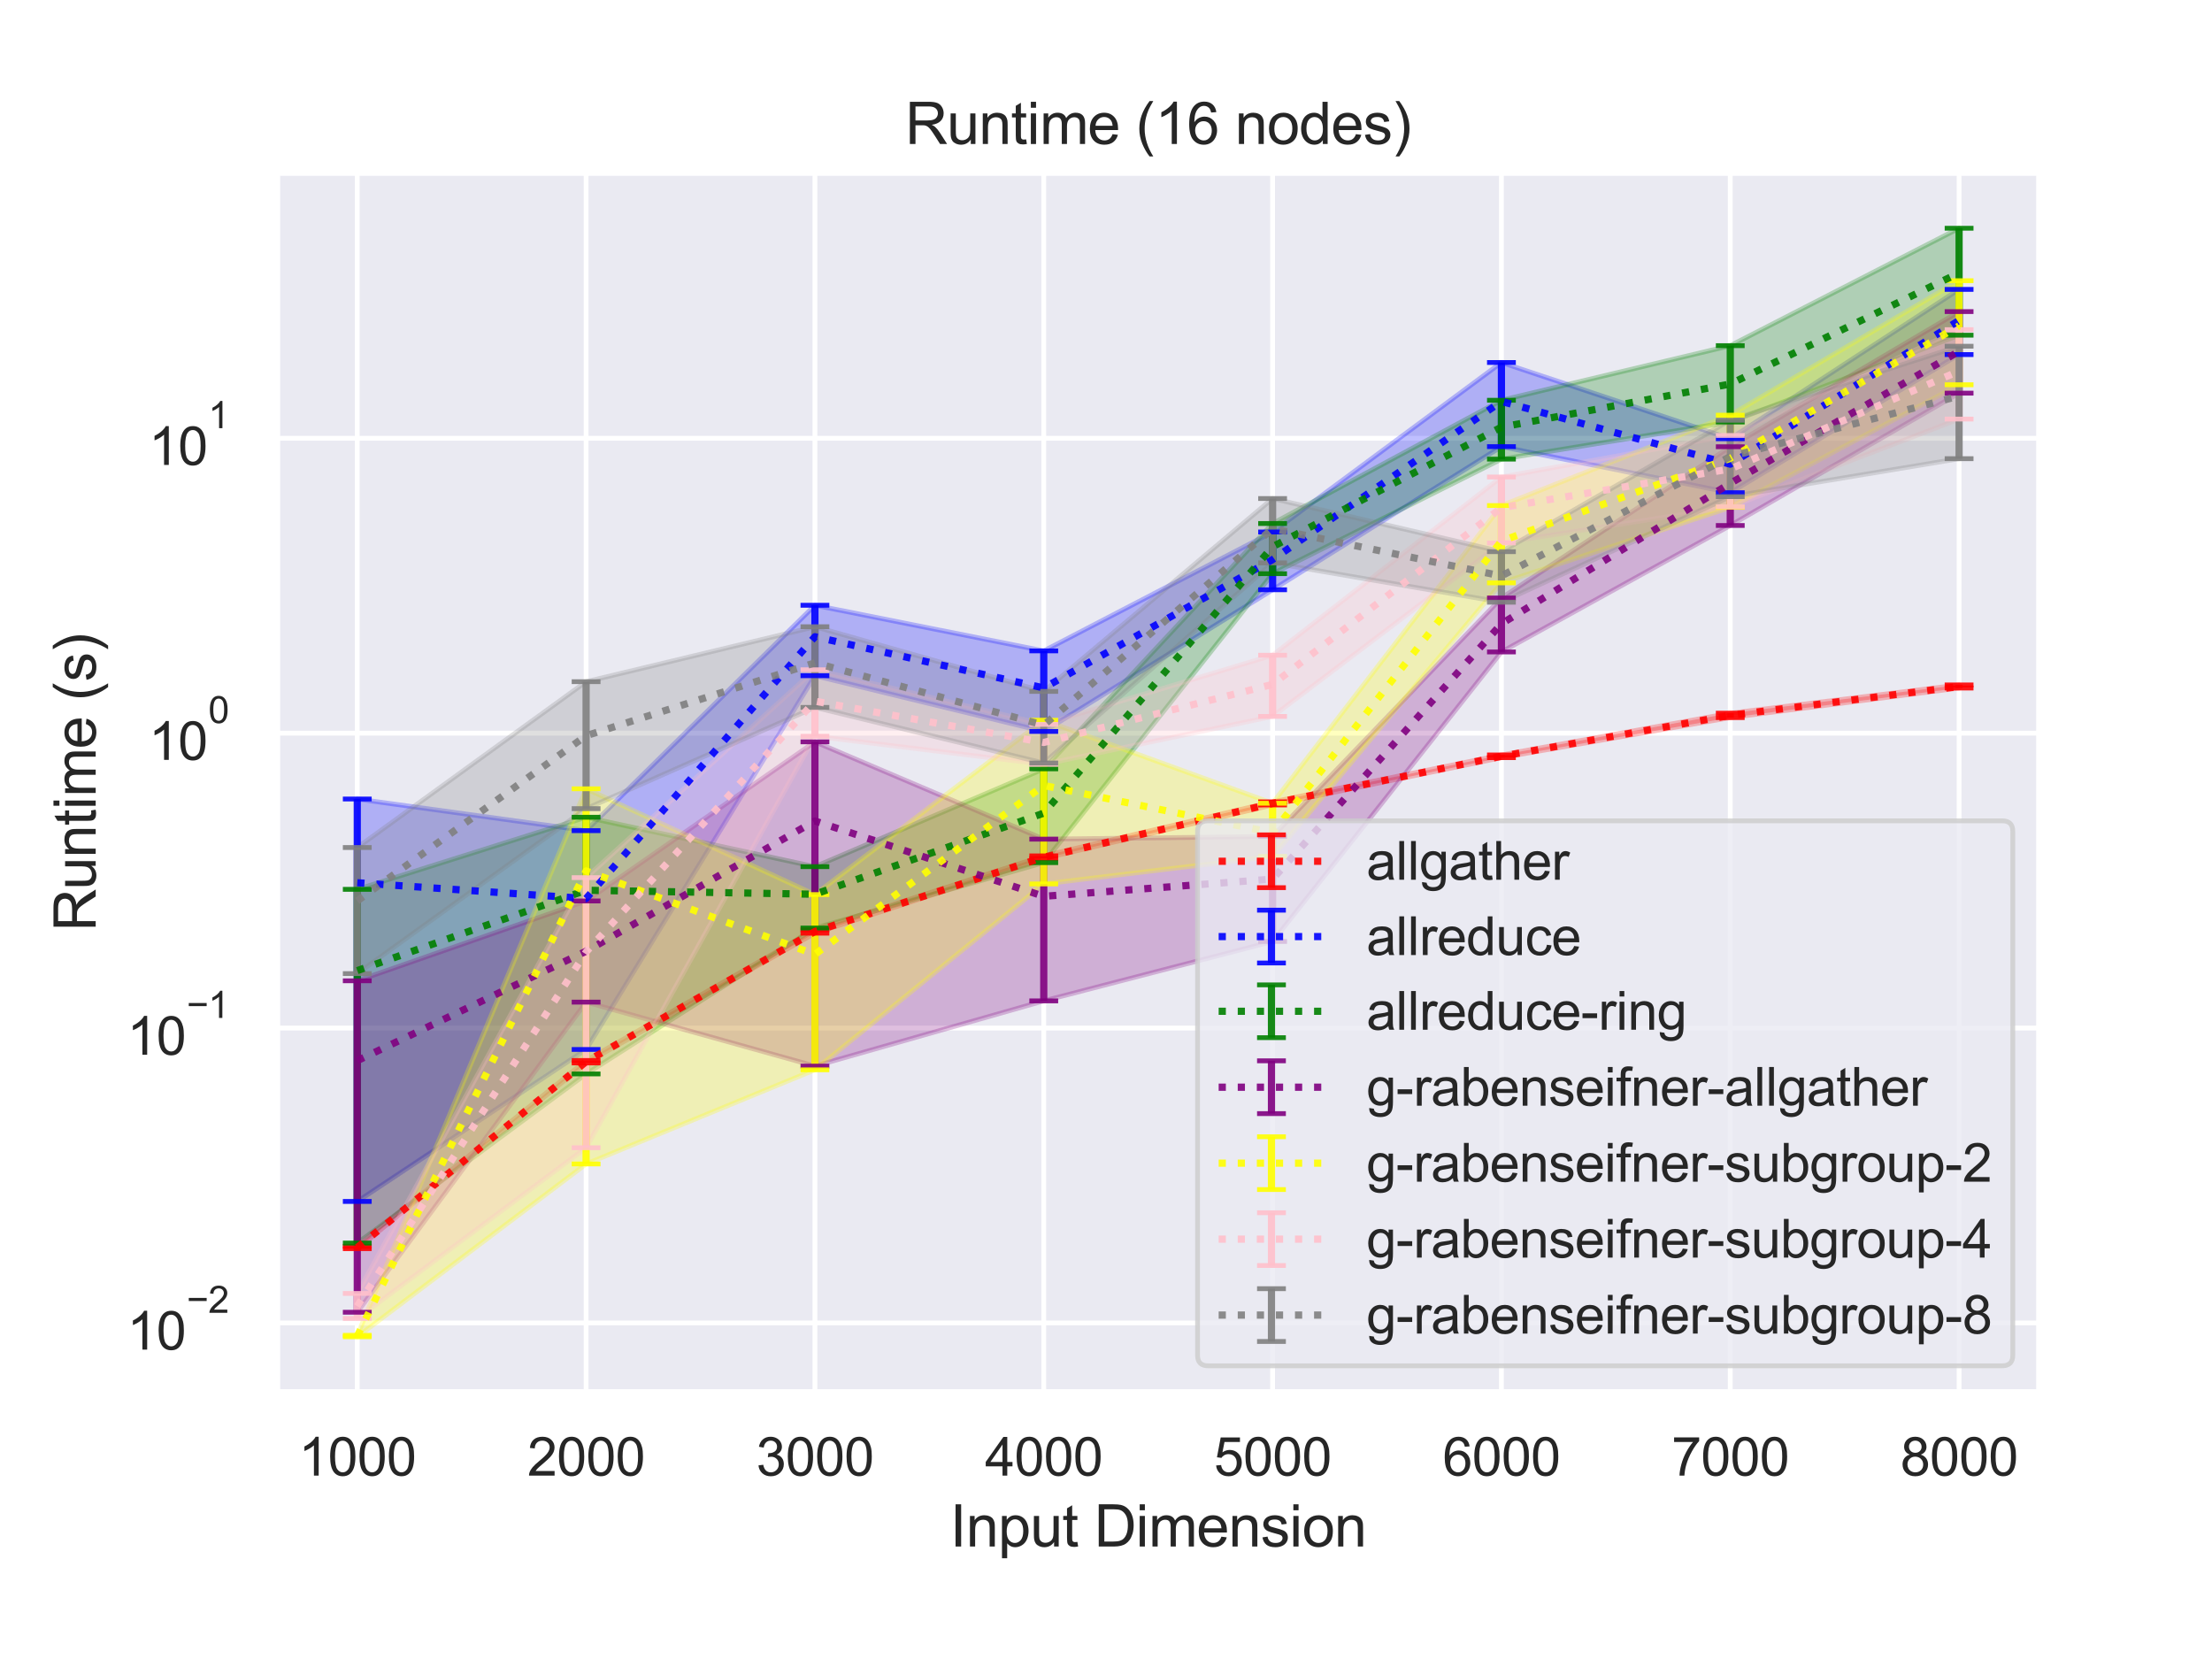 <?xml version="1.0" encoding="utf-8" standalone="no"?>
<!DOCTYPE svg PUBLIC "-//W3C//DTD SVG 1.1//EN"
  "http://www.w3.org/Graphics/SVG/1.1/DTD/svg11.dtd">
<svg height="345.6pt" version="1.1" viewBox="0 0 460.8 345.6" width="460.8pt" xmlns="http://www.w3.org/2000/svg" xmlns:xlink="http://www.w3.org/1999/xlink">
 <defs>
  <style type="text/css">*{stroke-linecap:butt;stroke-linejoin:round;}</style>
 </defs>
 <g id="figure_1">
  <g id="patch_1">
   <path d="M 0 345.6 
L 460.8 345.6 
L 460.8 0 
L 0 0 
z
" style="fill:#ffffff;"/>
  </g>
  <g id="axes_1">
   <g id="patch_2">
    <path d="M 57.74 290.02 
L 424.8 290.02 
L 424.8 36 
L 57.74 36 
z
" style="fill:#eaeaf2;"/>
   </g>
   <g id="matplotlib.axis_1">
    <g id="xtick_1">
     <g id="line2d_1">
      <path clip-path="url(#pc21f938fe9)" d="M 74.425 290.02 
L 74.425 36 
" style="fill:none;stroke:#ffffff;stroke-linecap:round;"/>
     </g>
     <g id="text_1">
      <!-- 1000 -->
      <g style="fill:#262626;" transform="translate(62.19 307.394)scale(0.11 -0.11)">
       <defs>
        <path d="M 2384 0 
L 1822 0 
L 1822 3584 
Q 1619 3391 1289 3197 
Q 959 3003 697 2906 
L 697 3450 
Q 1169 3672 1522 3987 
Q 1875 4303 2022 4600 
L 2384 4600 
L 2384 0 
z
" id="ArialMT-31" transform="scale(0.016)"/>
        <path d="M 266 2259 
Q 266 3072 433 3567 
Q 600 4063 929 4331 
Q 1259 4600 1759 4600 
Q 2128 4600 2406 4451 
Q 2684 4303 2865 4023 
Q 3047 3744 3150 3342 
Q 3253 2941 3253 2259 
Q 3253 1453 3087 958 
Q 2922 463 2592 192 
Q 2263 -78 1759 -78 
Q 1097 -78 719 397 
Q 266 969 266 2259 
z
M 844 2259 
Q 844 1131 1108 757 
Q 1372 384 1759 384 
Q 2147 384 2411 759 
Q 2675 1134 2675 2259 
Q 2675 3391 2411 3762 
Q 2147 4134 1753 4134 
Q 1366 4134 1134 3806 
Q 844 3388 844 2259 
z
" id="ArialMT-30" transform="scale(0.016)"/>
       </defs>
       <use xlink:href="#ArialMT-31"/>
       <use x="55.615" xlink:href="#ArialMT-30"/>
       <use x="111.23" xlink:href="#ArialMT-30"/>
       <use x="166.846" xlink:href="#ArialMT-30"/>
      </g>
     </g>
    </g>
    <g id="xtick_2">
     <g id="line2d_2">
      <path clip-path="url(#pc21f938fe9)" d="M 122.095 290.02 
L 122.095 36 
" style="fill:none;stroke:#ffffff;stroke-linecap:round;"/>
     </g>
     <g id="text_2">
      <!-- 2000 -->
      <g style="fill:#262626;" transform="translate(109.861 307.394)scale(0.11 -0.11)">
       <defs>
        <path d="M 3222 541 
L 3222 0 
L 194 0 
Q 188 203 259 391 
Q 375 700 629 1000 
Q 884 1300 1366 1694 
Q 2113 2306 2375 2664 
Q 2638 3022 2638 3341 
Q 2638 3675 2398 3904 
Q 2159 4134 1775 4134 
Q 1369 4134 1125 3890 
Q 881 3647 878 3216 
L 300 3275 
Q 359 3922 746 4261 
Q 1134 4600 1788 4600 
Q 2447 4600 2831 4234 
Q 3216 3869 3216 3328 
Q 3216 3053 3103 2787 
Q 2991 2522 2730 2228 
Q 2469 1934 1863 1422 
Q 1356 997 1212 845 
Q 1069 694 975 541 
L 3222 541 
z
" id="ArialMT-32" transform="scale(0.016)"/>
       </defs>
       <use xlink:href="#ArialMT-32"/>
       <use x="55.615" xlink:href="#ArialMT-30"/>
       <use x="111.23" xlink:href="#ArialMT-30"/>
       <use x="166.846" xlink:href="#ArialMT-30"/>
      </g>
     </g>
    </g>
    <g id="xtick_3">
     <g id="line2d_3">
      <path clip-path="url(#pc21f938fe9)" d="M 169.765 290.02 
L 169.765 36 
" style="fill:none;stroke:#ffffff;stroke-linecap:round;"/>
     </g>
     <g id="text_3">
      <!-- 3000 -->
      <g style="fill:#262626;" transform="translate(157.531 307.394)scale(0.11 -0.11)">
       <defs>
        <path d="M 269 1209 
L 831 1284 
Q 928 806 1161 595 
Q 1394 384 1728 384 
Q 2125 384 2398 659 
Q 2672 934 2672 1341 
Q 2672 1728 2419 1979 
Q 2166 2231 1775 2231 
Q 1616 2231 1378 2169 
L 1441 2663 
Q 1497 2656 1531 2656 
Q 1891 2656 2178 2843 
Q 2466 3031 2466 3422 
Q 2466 3731 2256 3934 
Q 2047 4138 1716 4138 
Q 1388 4138 1169 3931 
Q 950 3725 888 3313 
L 325 3413 
Q 428 3978 793 4289 
Q 1159 4600 1703 4600 
Q 2078 4600 2393 4439 
Q 2709 4278 2876 4000 
Q 3044 3722 3044 3409 
Q 3044 3113 2884 2869 
Q 2725 2625 2413 2481 
Q 2819 2388 3044 2092 
Q 3269 1797 3269 1353 
Q 3269 753 2831 336 
Q 2394 -81 1725 -81 
Q 1122 -81 723 278 
Q 325 638 269 1209 
z
" id="ArialMT-33" transform="scale(0.016)"/>
       </defs>
       <use xlink:href="#ArialMT-33"/>
       <use x="55.615" xlink:href="#ArialMT-30"/>
       <use x="111.23" xlink:href="#ArialMT-30"/>
       <use x="166.846" xlink:href="#ArialMT-30"/>
      </g>
     </g>
    </g>
    <g id="xtick_4">
     <g id="line2d_4">
      <path clip-path="url(#pc21f938fe9)" d="M 217.435 290.02 
L 217.435 36 
" style="fill:none;stroke:#ffffff;stroke-linecap:round;"/>
     </g>
     <g id="text_4">
      <!-- 4000 -->
      <g style="fill:#262626;" transform="translate(205.201 307.394)scale(0.11 -0.11)">
       <defs>
        <path d="M 2069 0 
L 2069 1097 
L 81 1097 
L 81 1613 
L 2172 4581 
L 2631 4581 
L 2631 1613 
L 3250 1613 
L 3250 1097 
L 2631 1097 
L 2631 0 
L 2069 0 
z
M 2069 1613 
L 2069 3678 
L 634 1613 
L 2069 1613 
z
" id="ArialMT-34" transform="scale(0.016)"/>
       </defs>
       <use xlink:href="#ArialMT-34"/>
       <use x="55.615" xlink:href="#ArialMT-30"/>
       <use x="111.23" xlink:href="#ArialMT-30"/>
       <use x="166.846" xlink:href="#ArialMT-30"/>
      </g>
     </g>
    </g>
    <g id="xtick_5">
     <g id="line2d_5">
      <path clip-path="url(#pc21f938fe9)" d="M 265.105 290.02 
L 265.105 36 
" style="fill:none;stroke:#ffffff;stroke-linecap:round;"/>
     </g>
     <g id="text_5">
      <!-- 5000 -->
      <g style="fill:#262626;" transform="translate(252.871 307.394)scale(0.11 -0.11)">
       <defs>
        <path d="M 266 1200 
L 856 1250 
Q 922 819 1161 601 
Q 1400 384 1738 384 
Q 2144 384 2425 690 
Q 2706 997 2706 1503 
Q 2706 1984 2436 2262 
Q 2166 2541 1728 2541 
Q 1456 2541 1237 2417 
Q 1019 2294 894 2097 
L 366 2166 
L 809 4519 
L 3088 4519 
L 3088 3981 
L 1259 3981 
L 1013 2750 
Q 1425 3038 1878 3038 
Q 2478 3038 2890 2622 
Q 3303 2206 3303 1553 
Q 3303 931 2941 478 
Q 2500 -78 1738 -78 
Q 1113 -78 717 272 
Q 322 622 266 1200 
z
" id="ArialMT-35" transform="scale(0.016)"/>
       </defs>
       <use xlink:href="#ArialMT-35"/>
       <use x="55.615" xlink:href="#ArialMT-30"/>
       <use x="111.23" xlink:href="#ArialMT-30"/>
       <use x="166.846" xlink:href="#ArialMT-30"/>
      </g>
     </g>
    </g>
    <g id="xtick_6">
     <g id="line2d_6">
      <path clip-path="url(#pc21f938fe9)" d="M 312.775 290.02 
L 312.775 36 
" style="fill:none;stroke:#ffffff;stroke-linecap:round;"/>
     </g>
     <g id="text_6">
      <!-- 6000 -->
      <g style="fill:#262626;" transform="translate(300.541 307.394)scale(0.11 -0.11)">
       <defs>
        <path d="M 3184 3459 
L 2625 3416 
Q 2550 3747 2413 3897 
Q 2184 4138 1850 4138 
Q 1581 4138 1378 3988 
Q 1113 3794 959 3422 
Q 806 3050 800 2363 
Q 1003 2672 1297 2822 
Q 1591 2972 1913 2972 
Q 2475 2972 2870 2558 
Q 3266 2144 3266 1488 
Q 3266 1056 3080 686 
Q 2894 316 2569 119 
Q 2244 -78 1831 -78 
Q 1128 -78 684 439 
Q 241 956 241 2144 
Q 241 3472 731 4075 
Q 1159 4600 1884 4600 
Q 2425 4600 2770 4297 
Q 3116 3994 3184 3459 
z
M 888 1484 
Q 888 1194 1011 928 
Q 1134 663 1356 523 
Q 1578 384 1822 384 
Q 2178 384 2434 671 
Q 2691 959 2691 1453 
Q 2691 1928 2437 2201 
Q 2184 2475 1800 2475 
Q 1419 2475 1153 2201 
Q 888 1928 888 1484 
z
" id="ArialMT-36" transform="scale(0.016)"/>
       </defs>
       <use xlink:href="#ArialMT-36"/>
       <use x="55.615" xlink:href="#ArialMT-30"/>
       <use x="111.23" xlink:href="#ArialMT-30"/>
       <use x="166.846" xlink:href="#ArialMT-30"/>
      </g>
     </g>
    </g>
    <g id="xtick_7">
     <g id="line2d_7">
      <path clip-path="url(#pc21f938fe9)" d="M 360.445 290.02 
L 360.445 36 
" style="fill:none;stroke:#ffffff;stroke-linecap:round;"/>
     </g>
     <g id="text_7">
      <!-- 7000 -->
      <g style="fill:#262626;" transform="translate(348.211 307.394)scale(0.11 -0.11)">
       <defs>
        <path d="M 303 3981 
L 303 4522 
L 3269 4522 
L 3269 4084 
Q 2831 3619 2401 2847 
Q 1972 2075 1738 1259 
Q 1569 684 1522 0 
L 944 0 
Q 953 541 1156 1306 
Q 1359 2072 1739 2783 
Q 2119 3494 2547 3981 
L 303 3981 
z
" id="ArialMT-37" transform="scale(0.016)"/>
       </defs>
       <use xlink:href="#ArialMT-37"/>
       <use x="55.615" xlink:href="#ArialMT-30"/>
       <use x="111.23" xlink:href="#ArialMT-30"/>
       <use x="166.846" xlink:href="#ArialMT-30"/>
      </g>
     </g>
    </g>
    <g id="xtick_8">
     <g id="line2d_8">
      <path clip-path="url(#pc21f938fe9)" d="M 408.115 290.02 
L 408.115 36 
" style="fill:none;stroke:#ffffff;stroke-linecap:round;"/>
     </g>
     <g id="text_8">
      <!-- 8000 -->
      <g style="fill:#262626;" transform="translate(395.881 307.394)scale(0.11 -0.11)">
       <defs>
        <path d="M 1131 2484 
Q 781 2613 612 2850 
Q 444 3088 444 3419 
Q 444 3919 803 4259 
Q 1163 4600 1759 4600 
Q 2359 4600 2725 4251 
Q 3091 3903 3091 3403 
Q 3091 3084 2923 2848 
Q 2756 2613 2416 2484 
Q 2838 2347 3058 2040 
Q 3278 1734 3278 1309 
Q 3278 722 2862 322 
Q 2447 -78 1769 -78 
Q 1091 -78 675 323 
Q 259 725 259 1325 
Q 259 1772 486 2073 
Q 713 2375 1131 2484 
z
M 1019 3438 
Q 1019 3113 1228 2906 
Q 1438 2700 1772 2700 
Q 2097 2700 2305 2904 
Q 2513 3109 2513 3406 
Q 2513 3716 2298 3927 
Q 2084 4138 1766 4138 
Q 1444 4138 1231 3931 
Q 1019 3725 1019 3438 
z
M 838 1322 
Q 838 1081 952 856 
Q 1066 631 1291 507 
Q 1516 384 1775 384 
Q 2178 384 2440 643 
Q 2703 903 2703 1303 
Q 2703 1709 2433 1975 
Q 2163 2241 1756 2241 
Q 1359 2241 1098 1978 
Q 838 1716 838 1322 
z
" id="ArialMT-38" transform="scale(0.016)"/>
       </defs>
       <use xlink:href="#ArialMT-38"/>
       <use x="55.615" xlink:href="#ArialMT-30"/>
       <use x="111.23" xlink:href="#ArialMT-30"/>
       <use x="166.846" xlink:href="#ArialMT-30"/>
      </g>
     </g>
    </g>
    <g id="text_9">
     <!-- Input Dimension -->
     <g style="fill:#262626;" transform="translate(197.916 322.169)scale(0.12 -0.12)">
      <defs>
       <path d="M 597 0 
L 597 4581 
L 1203 4581 
L 1203 0 
L 597 0 
z
" id="ArialMT-49" transform="scale(0.016)"/>
       <path d="M 422 0 
L 422 3319 
L 928 3319 
L 928 2847 
Q 1294 3394 1984 3394 
Q 2284 3394 2536 3286 
Q 2788 3178 2913 3003 
Q 3038 2828 3088 2588 
Q 3119 2431 3119 2041 
L 3119 0 
L 2556 0 
L 2556 2019 
Q 2556 2363 2490 2533 
Q 2425 2703 2258 2804 
Q 2091 2906 1866 2906 
Q 1506 2906 1245 2678 
Q 984 2450 984 1813 
L 984 0 
L 422 0 
z
" id="ArialMT-6e" transform="scale(0.016)"/>
       <path d="M 422 -1272 
L 422 3319 
L 934 3319 
L 934 2888 
Q 1116 3141 1344 3267 
Q 1572 3394 1897 3394 
Q 2322 3394 2647 3175 
Q 2972 2956 3137 2557 
Q 3303 2159 3303 1684 
Q 3303 1175 3120 767 
Q 2938 359 2589 142 
Q 2241 -75 1856 -75 
Q 1575 -75 1351 44 
Q 1128 163 984 344 
L 984 -1272 
L 422 -1272 
z
M 931 1641 
Q 931 1000 1190 694 
Q 1450 388 1819 388 
Q 2194 388 2461 705 
Q 2728 1022 2728 1688 
Q 2728 2322 2467 2637 
Q 2206 2953 1844 2953 
Q 1484 2953 1207 2617 
Q 931 2281 931 1641 
z
" id="ArialMT-70" transform="scale(0.016)"/>
       <path d="M 2597 0 
L 2597 488 
Q 2209 -75 1544 -75 
Q 1250 -75 995 37 
Q 741 150 617 320 
Q 494 491 444 738 
Q 409 903 409 1263 
L 409 3319 
L 972 3319 
L 972 1478 
Q 972 1038 1006 884 
Q 1059 663 1231 536 
Q 1403 409 1656 409 
Q 1909 409 2131 539 
Q 2353 669 2445 892 
Q 2538 1116 2538 1541 
L 2538 3319 
L 3100 3319 
L 3100 0 
L 2597 0 
z
" id="ArialMT-75" transform="scale(0.016)"/>
       <path d="M 1650 503 
L 1731 6 
Q 1494 -44 1306 -44 
Q 1000 -44 831 53 
Q 663 150 594 308 
Q 525 466 525 972 
L 525 2881 
L 113 2881 
L 113 3319 
L 525 3319 
L 525 4141 
L 1084 4478 
L 1084 3319 
L 1650 3319 
L 1650 2881 
L 1084 2881 
L 1084 941 
Q 1084 700 1114 631 
Q 1144 563 1211 522 
Q 1278 481 1403 481 
Q 1497 481 1650 503 
z
" id="ArialMT-74" transform="scale(0.016)"/>
       <path id="ArialMT-20" transform="scale(0.016)"/>
       <path d="M 494 0 
L 494 4581 
L 2072 4581 
Q 2606 4581 2888 4516 
Q 3281 4425 3559 4188 
Q 3922 3881 4101 3404 
Q 4281 2928 4281 2316 
Q 4281 1794 4159 1391 
Q 4038 988 3847 723 
Q 3656 459 3429 307 
Q 3203 156 2883 78 
Q 2563 0 2147 0 
L 494 0 
z
M 1100 541 
L 2078 541 
Q 2531 541 2789 625 
Q 3047 709 3200 863 
Q 3416 1078 3536 1442 
Q 3656 1806 3656 2325 
Q 3656 3044 3420 3430 
Q 3184 3816 2847 3947 
Q 2603 4041 2063 4041 
L 1100 4041 
L 1100 541 
z
" id="ArialMT-44" transform="scale(0.016)"/>
       <path d="M 425 3934 
L 425 4581 
L 988 4581 
L 988 3934 
L 425 3934 
z
M 425 0 
L 425 3319 
L 988 3319 
L 988 0 
L 425 0 
z
" id="ArialMT-69" transform="scale(0.016)"/>
       <path d="M 422 0 
L 422 3319 
L 925 3319 
L 925 2853 
Q 1081 3097 1340 3245 
Q 1600 3394 1931 3394 
Q 2300 3394 2536 3241 
Q 2772 3088 2869 2813 
Q 3263 3394 3894 3394 
Q 4388 3394 4653 3120 
Q 4919 2847 4919 2278 
L 4919 0 
L 4359 0 
L 4359 2091 
Q 4359 2428 4304 2576 
Q 4250 2725 4106 2815 
Q 3963 2906 3769 2906 
Q 3419 2906 3187 2673 
Q 2956 2441 2956 1928 
L 2956 0 
L 2394 0 
L 2394 2156 
Q 2394 2531 2256 2718 
Q 2119 2906 1806 2906 
Q 1569 2906 1367 2781 
Q 1166 2656 1075 2415 
Q 984 2175 984 1722 
L 984 0 
L 422 0 
z
" id="ArialMT-6d" transform="scale(0.016)"/>
       <path d="M 2694 1069 
L 3275 997 
Q 3138 488 2766 206 
Q 2394 -75 1816 -75 
Q 1088 -75 661 373 
Q 234 822 234 1631 
Q 234 2469 665 2931 
Q 1097 3394 1784 3394 
Q 2450 3394 2872 2941 
Q 3294 2488 3294 1666 
Q 3294 1616 3291 1516 
L 816 1516 
Q 847 969 1125 678 
Q 1403 388 1819 388 
Q 2128 388 2347 550 
Q 2566 713 2694 1069 
z
M 847 1978 
L 2700 1978 
Q 2663 2397 2488 2606 
Q 2219 2931 1791 2931 
Q 1403 2931 1139 2672 
Q 875 2413 847 1978 
z
" id="ArialMT-65" transform="scale(0.016)"/>
       <path d="M 197 991 
L 753 1078 
Q 800 744 1014 566 
Q 1228 388 1613 388 
Q 2000 388 2187 545 
Q 2375 703 2375 916 
Q 2375 1106 2209 1216 
Q 2094 1291 1634 1406 
Q 1016 1563 777 1677 
Q 538 1791 414 1992 
Q 291 2194 291 2438 
Q 291 2659 392 2848 
Q 494 3038 669 3163 
Q 800 3259 1026 3326 
Q 1253 3394 1513 3394 
Q 1903 3394 2198 3281 
Q 2494 3169 2634 2976 
Q 2775 2784 2828 2463 
L 2278 2388 
Q 2241 2644 2061 2787 
Q 1881 2931 1553 2931 
Q 1166 2931 1000 2803 
Q 834 2675 834 2503 
Q 834 2394 903 2306 
Q 972 2216 1119 2156 
Q 1203 2125 1616 2013 
Q 2213 1853 2448 1751 
Q 2684 1650 2818 1456 
Q 2953 1263 2953 975 
Q 2953 694 2789 445 
Q 2625 197 2315 61 
Q 2006 -75 1616 -75 
Q 969 -75 630 194 
Q 291 463 197 991 
z
" id="ArialMT-73" transform="scale(0.016)"/>
       <path d="M 213 1659 
Q 213 2581 725 3025 
Q 1153 3394 1769 3394 
Q 2453 3394 2887 2945 
Q 3322 2497 3322 1706 
Q 3322 1066 3130 698 
Q 2938 331 2570 128 
Q 2203 -75 1769 -75 
Q 1072 -75 642 372 
Q 213 819 213 1659 
z
M 791 1659 
Q 791 1022 1069 705 
Q 1347 388 1769 388 
Q 2188 388 2466 706 
Q 2744 1025 2744 1678 
Q 2744 2294 2464 2611 
Q 2184 2928 1769 2928 
Q 1347 2928 1069 2612 
Q 791 2297 791 1659 
z
" id="ArialMT-6f" transform="scale(0.016)"/>
      </defs>
      <use xlink:href="#ArialMT-49"/>
      <use x="27.783" xlink:href="#ArialMT-6e"/>
      <use x="83.398" xlink:href="#ArialMT-70"/>
      <use x="139.014" xlink:href="#ArialMT-75"/>
      <use x="194.629" xlink:href="#ArialMT-74"/>
      <use x="222.412" xlink:href="#ArialMT-20"/>
      <use x="250.195" xlink:href="#ArialMT-44"/>
      <use x="322.412" xlink:href="#ArialMT-69"/>
      <use x="344.629" xlink:href="#ArialMT-6d"/>
      <use x="427.93" xlink:href="#ArialMT-65"/>
      <use x="483.545" xlink:href="#ArialMT-6e"/>
      <use x="539.16" xlink:href="#ArialMT-73"/>
      <use x="589.16" xlink:href="#ArialMT-69"/>
      <use x="611.377" xlink:href="#ArialMT-6f"/>
      <use x="666.992" xlink:href="#ArialMT-6e"/>
     </g>
    </g>
   </g>
   <g id="matplotlib.axis_2">
    <g id="ytick_1">
     <g id="line2d_9">
      <path clip-path="url(#pc21f938fe9)" d="M 57.74 275.588 
L 424.8 275.588 
" style="fill:none;stroke:#ffffff;stroke-linecap:round;"/>
     </g>
     <g id="text_10">
      <!-- $\mathdefault{10^{-2}}$ -->
      <g style="fill:#262626;" transform="translate(26.46 281.26)scale(0.11 -0.11)">
       <defs>
        <path d="M 3381 1997 
L 356 1997 
L 356 2522 
L 3381 2522 
L 3381 1997 
z
" id="ArialMT-2212" transform="scale(0.016)"/>
       </defs>
       <use transform="translate(0 0.994)" xlink:href="#ArialMT-31"/>
       <use transform="translate(55.615 0.994)" xlink:href="#ArialMT-30"/>
       <use transform="translate(112.973 70.688)scale(0.7)" xlink:href="#ArialMT-2212"/>
       <use transform="translate(153.852 70.688)scale(0.7)" xlink:href="#ArialMT-32"/>
      </g>
     </g>
    </g>
    <g id="ytick_2">
     <g id="line2d_10">
      <path clip-path="url(#pc21f938fe9)" d="M 57.74 214.158 
L 424.8 214.158 
" style="fill:none;stroke:#ffffff;stroke-linecap:round;"/>
     </g>
     <g id="text_11">
      <!-- $\mathdefault{10^{-1}}$ -->
      <g style="fill:#262626;" transform="translate(26.46 219.83)scale(0.11 -0.11)">
       <use transform="translate(0 0.994)" xlink:href="#ArialMT-31"/>
       <use transform="translate(55.615 0.994)" xlink:href="#ArialMT-30"/>
       <use transform="translate(112.973 70.688)scale(0.7)" xlink:href="#ArialMT-2212"/>
       <use transform="translate(153.852 70.688)scale(0.7)" xlink:href="#ArialMT-31"/>
      </g>
     </g>
    </g>
    <g id="ytick_3">
     <g id="line2d_11">
      <path clip-path="url(#pc21f938fe9)" d="M 57.74 152.728 
L 424.8 152.728 
" style="fill:none;stroke:#ffffff;stroke-linecap:round;"/>
     </g>
     <g id="text_12">
      <!-- $\mathdefault{10^{0}}$ -->
      <g style="fill:#262626;" transform="translate(30.97 158.4)scale(0.11 -0.11)">
       <use transform="translate(0 0.994)" xlink:href="#ArialMT-31"/>
       <use transform="translate(55.615 0.994)" xlink:href="#ArialMT-30"/>
       <use transform="translate(112.973 70.688)scale(0.7)" xlink:href="#ArialMT-30"/>
      </g>
     </g>
    </g>
    <g id="ytick_4">
     <g id="line2d_12">
      <path clip-path="url(#pc21f938fe9)" d="M 57.74 91.298 
L 424.8 91.298 
" style="fill:none;stroke:#ffffff;stroke-linecap:round;"/>
     </g>
     <g id="text_13">
      <!-- $\mathdefault{10^{1}}$ -->
      <g style="fill:#262626;" transform="translate(30.97 96.969)scale(0.11 -0.11)">
       <use transform="translate(0 0.994)" xlink:href="#ArialMT-31"/>
       <use transform="translate(55.615 0.994)" xlink:href="#ArialMT-30"/>
       <use transform="translate(112.973 70.688)scale(0.7)" xlink:href="#ArialMT-31"/>
      </g>
     </g>
    </g>
    <g id="ytick_5"/>
    <g id="ytick_6"/>
    <g id="ytick_7"/>
    <g id="ytick_8"/>
    <g id="ytick_9"/>
    <g id="ytick_10"/>
    <g id="ytick_11"/>
    <g id="ytick_12"/>
    <g id="ytick_13"/>
    <g id="ytick_14"/>
    <g id="ytick_15"/>
    <g id="ytick_16"/>
    <g id="ytick_17"/>
    <g id="ytick_18"/>
    <g id="ytick_19"/>
    <g id="ytick_20"/>
    <g id="ytick_21"/>
    <g id="ytick_22"/>
    <g id="ytick_23"/>
    <g id="ytick_24"/>
    <g id="ytick_25"/>
    <g id="ytick_26"/>
    <g id="ytick_27"/>
    <g id="ytick_28"/>
    <g id="ytick_29"/>
    <g id="ytick_30"/>
    <g id="ytick_31"/>
    <g id="ytick_32"/>
    <g id="ytick_33"/>
    <g id="ytick_34"/>
    <g id="ytick_35"/>
    <g id="ytick_36"/>
    <g id="ytick_37"/>
    <g id="ytick_38"/>
    <g id="text_14">
     <!-- Runtime (s) -->
     <g style="fill:#262626;" transform="translate(19.934 194.013)rotate(-90)scale(0.12 -0.12)">
      <defs>
       <path d="M 503 0 
L 503 4581 
L 2534 4581 
Q 3147 4581 3465 4457 
Q 3784 4334 3975 4021 
Q 4166 3709 4166 3331 
Q 4166 2844 3850 2509 
Q 3534 2175 2875 2084 
Q 3116 1969 3241 1856 
Q 3506 1613 3744 1247 
L 4541 0 
L 3778 0 
L 3172 953 
Q 2906 1366 2734 1584 
Q 2563 1803 2427 1890 
Q 2291 1978 2150 2013 
Q 2047 2034 1813 2034 
L 1109 2034 
L 1109 0 
L 503 0 
z
M 1109 2559 
L 2413 2559 
Q 2828 2559 3062 2645 
Q 3297 2731 3419 2920 
Q 3541 3109 3541 3331 
Q 3541 3656 3305 3865 
Q 3069 4075 2559 4075 
L 1109 4075 
L 1109 2559 
z
" id="ArialMT-52" transform="scale(0.016)"/>
       <path d="M 1497 -1347 
Q 1031 -759 709 28 
Q 388 816 388 1659 
Q 388 2403 628 3084 
Q 909 3875 1497 4659 
L 1900 4659 
Q 1522 4009 1400 3731 
Q 1209 3300 1100 2831 
Q 966 2247 966 1656 
Q 966 153 1900 -1347 
L 1497 -1347 
z
" id="ArialMT-28" transform="scale(0.016)"/>
       <path d="M 791 -1347 
L 388 -1347 
Q 1322 153 1322 1656 
Q 1322 2244 1188 2822 
Q 1081 3291 891 3722 
Q 769 4003 388 4659 
L 791 4659 
Q 1378 3875 1659 3084 
Q 1900 2403 1900 1659 
Q 1900 816 1576 28 
Q 1253 -759 791 -1347 
z
" id="ArialMT-29" transform="scale(0.016)"/>
      </defs>
      <use xlink:href="#ArialMT-52"/>
      <use x="72.217" xlink:href="#ArialMT-75"/>
      <use x="127.832" xlink:href="#ArialMT-6e"/>
      <use x="183.447" xlink:href="#ArialMT-74"/>
      <use x="211.23" xlink:href="#ArialMT-69"/>
      <use x="233.447" xlink:href="#ArialMT-6d"/>
      <use x="316.748" xlink:href="#ArialMT-65"/>
      <use x="372.363" xlink:href="#ArialMT-20"/>
      <use x="400.146" xlink:href="#ArialMT-28"/>
      <use x="433.447" xlink:href="#ArialMT-73"/>
      <use x="483.447" xlink:href="#ArialMT-29"/>
     </g>
    </g>
   </g>
   <g id="PolyCollection_1">
    <defs>
     <path d="M 74.425 -85.957 
L 74.425 -85.483 
L 122.095 -124.17 
L 169.765 -151.201 
L 217.435 -166.759 
L 265.105 -177.916 
L 312.775 -187.769 
L 360.445 -196.109 
L 408.115 -202.271 
L 408.115 -202.916 
L 408.115 -202.916 
L 360.445 -197.034 
L 312.775 -188.329 
L 265.105 -178.555 
L 217.435 -167.309 
L 169.765 -151.906 
L 122.095 -124.673 
L 74.425 -85.957 
z
" id="m096ea5de5f" style="stroke:#ff0000;stroke-opacity:0.25;"/>
    </defs>
    <g clip-path="url(#pc21f938fe9)">
     <use style="fill:#ff0000;fill-opacity:0.25;stroke:#ff0000;stroke-opacity:0.25;" x="0" xlink:href="#m096ea5de5f" y="345.6"/>
    </g>
   </g>
   <g id="PolyCollection_2">
    <defs>
     <path d="M 74.425 -179.152 
L 74.425 -95.317 
L 122.095 -126.975 
L 169.765 -204.834 
L 217.435 -193.219 
L 265.105 -222.742 
L 312.775 -252.558 
L 360.445 -242.967 
L 408.115 -271.739 
L 408.115 -285.316 
L 408.115 -285.316 
L 360.445 -254.2 
L 312.775 -270.083 
L 265.105 -234.773 
L 217.435 -210.009 
L 169.765 -219.514 
L 122.095 -172.561 
L 74.425 -179.152 
z
" id="me9d93d00f8" style="stroke:#0000ff;stroke-opacity:0.25;"/>
    </defs>
    <g clip-path="url(#pc21f938fe9)">
     <use style="fill:#0000ff;fill-opacity:0.25;stroke:#0000ff;stroke-opacity:0.25;" x="0" xlink:href="#me9d93d00f8" y="345.6"/>
    </g>
   </g>
   <g id="PolyCollection_3">
    <defs>
     <path d="M 74.425 -160.334 
L 74.425 -86.642 
L 122.095 -121.88 
L 169.765 -152.277 
L 217.435 -165.9 
L 265.105 -226.09 
L 312.775 -249.952 
L 360.445 -257.689 
L 408.115 -275.771 
L 408.115 -298.054 
L 408.115 -298.054 
L 360.445 -273.591 
L 312.775 -262.221 
L 265.105 -236.545 
L 217.435 -185.428 
L 169.765 -165.059 
L 122.095 -175.353 
L 74.425 -160.334 
z
" id="m7f20dc5d3f" style="stroke:#008000;stroke-opacity:0.25;"/>
    </defs>
    <g clip-path="url(#pc21f938fe9)">
     <use style="fill:#008000;fill-opacity:0.25;stroke:#008000;stroke-opacity:0.25;" x="0" xlink:href="#m7f20dc5d3f" y="345.6"/>
    </g>
   </g>
   <g id="PolyCollection_4">
    <defs>
     <path d="M 74.425 -141.281 
L 74.425 -72.236 
L 122.095 -136.839 
L 169.765 -123.514 
L 217.435 -137.096 
L 265.105 -149.474 
L 312.775 -209.79 
L 360.445 -236.133 
L 408.115 -263.699 
L 408.115 -280.685 
L 408.115 -280.685 
L 360.445 -252.535 
L 312.775 -221.024 
L 265.105 -171.357 
L 217.435 -170.793 
L 169.765 -191.062 
L 122.095 -157.911 
L 74.425 -141.281 
z
" id="m5f32cb47fb" style="stroke:#800080;stroke-opacity:0.25;"/>
    </defs>
    <g clip-path="url(#pc21f938fe9)">
     <use style="fill:#800080;fill-opacity:0.25;stroke:#800080;stroke-opacity:0.25;" x="0" xlink:href="#m5f32cb47fb" y="345.6"/>
    </g>
   </g>
   <g id="PolyCollection_5">
    <defs>
     <path d="M 74.425 -67.426 
L 74.425 -67.126 
L 122.095 -103.128 
L 169.765 -122.742 
L 217.435 -161.462 
L 265.105 -167.202 
L 312.775 -224.177 
L 360.445 -239.92 
L 408.115 -265.445 
L 408.115 -287.132 
L 408.115 -287.132 
L 360.445 -259.104 
L 312.775 -240.288 
L 265.105 -178.272 
L 217.435 -195.563 
L 169.765 -159.243 
L 122.095 -181.281 
L 74.425 -67.426 
z
" id="ma61b67a719" style="stroke:#ffff00;stroke-opacity:0.25;"/>
    </defs>
    <g clip-path="url(#pc21f938fe9)">
     <use style="fill:#ffff00;fill-opacity:0.25;stroke:#ffff00;stroke-opacity:0.25;" x="0" xlink:href="#ma61b67a719" y="345.6"/>
    </g>
   </g>
   <g id="PolyCollection_6">
    <defs>
     <path d="M 74.425 -76.153 
L 74.425 -70.946 
L 122.095 -106.508 
L 169.765 -192.228 
L 217.435 -186.384 
L 265.105 -196.356 
L 312.775 -232.496 
L 360.445 -240.014 
L 408.115 -258.297 
L 408.115 -276.923 
L 408.115 -276.923 
L 360.445 -254.887 
L 312.775 -246.236 
L 265.105 -209.107 
L 217.435 -194.699 
L 169.765 -206.079 
L 122.095 -162.769 
L 74.425 -76.153 
z
" id="mf5a9edd460" style="stroke:#ffc0cb;stroke-opacity:0.25;"/>
    </defs>
    <g clip-path="url(#pc21f938fe9)">
     <use style="fill:#ffc0cb;fill-opacity:0.25;stroke:#ffc0cb;stroke-opacity:0.25;" x="0" xlink:href="#mf5a9edd460" y="345.6"/>
    </g>
   </g>
   <g id="PolyCollection_7">
    <defs>
     <path d="M 74.425 -169.047 
L 74.425 -142.783 
L 122.095 -177.143 
L 169.765 -198.238 
L 217.435 -186.641 
L 265.105 -228.337 
L 312.775 -220.152 
L 360.445 -242.142 
L 408.115 -250.047 
L 408.115 -273.476 
L 408.115 -273.476 
L 360.445 -258.06 
L 312.775 -230.68 
L 265.105 -241.745 
L 217.435 -201.567 
L 169.765 -215.039 
L 122.095 -203.591 
L 74.425 -169.047 
z
" id="m0dcdb1c8b6" style="stroke:#808080;stroke-opacity:0.25;"/>
    </defs>
    <g clip-path="url(#pc21f938fe9)">
     <use style="fill:#808080;fill-opacity:0.25;stroke:#808080;stroke-opacity:0.25;" x="0" xlink:href="#m0dcdb1c8b6" y="345.6"/>
    </g>
   </g>
   <g id="LineCollection_1">
    <path clip-path="url(#pc21f938fe9)" d="M 74.425 260.117 
L 74.425 259.643 
" style="fill:none;stroke:#ff0000;stroke-opacity:0.9;stroke-width:1.5;"/>
    <path clip-path="url(#pc21f938fe9)" d="M 122.095 221.43 
L 122.095 220.927 
" style="fill:none;stroke:#ff0000;stroke-opacity:0.9;stroke-width:1.5;"/>
    <path clip-path="url(#pc21f938fe9)" d="M 169.765 194.399 
L 169.765 193.694 
" style="fill:none;stroke:#ff0000;stroke-opacity:0.9;stroke-width:1.5;"/>
    <path clip-path="url(#pc21f938fe9)" d="M 217.435 178.841 
L 217.435 178.291 
" style="fill:none;stroke:#ff0000;stroke-opacity:0.9;stroke-width:1.5;"/>
    <path clip-path="url(#pc21f938fe9)" d="M 265.105 167.684 
L 265.105 167.045 
" style="fill:none;stroke:#ff0000;stroke-opacity:0.9;stroke-width:1.5;"/>
    <path clip-path="url(#pc21f938fe9)" d="M 312.775 157.831 
L 312.775 157.271 
" style="fill:none;stroke:#ff0000;stroke-opacity:0.9;stroke-width:1.5;"/>
    <path clip-path="url(#pc21f938fe9)" d="M 360.445 149.491 
L 360.445 148.566 
" style="fill:none;stroke:#ff0000;stroke-opacity:0.9;stroke-width:1.5;"/>
    <path clip-path="url(#pc21f938fe9)" d="M 408.115 143.329 
L 408.115 142.684 
" style="fill:none;stroke:#ff0000;stroke-opacity:0.9;stroke-width:1.5;"/>
   </g>
   <g id="LineCollection_2">
    <path clip-path="url(#pc21f938fe9)" d="M 74.425 250.283 
L 74.425 166.448 
" style="fill:none;stroke:#0000ff;stroke-opacity:0.9;stroke-width:1.5;"/>
    <path clip-path="url(#pc21f938fe9)" d="M 122.095 218.625 
L 122.095 173.039 
" style="fill:none;stroke:#0000ff;stroke-opacity:0.9;stroke-width:1.5;"/>
    <path clip-path="url(#pc21f938fe9)" d="M 169.765 140.766 
L 169.765 126.086 
" style="fill:none;stroke:#0000ff;stroke-opacity:0.9;stroke-width:1.5;"/>
    <path clip-path="url(#pc21f938fe9)" d="M 217.435 152.381 
L 217.435 135.591 
" style="fill:none;stroke:#0000ff;stroke-opacity:0.9;stroke-width:1.5;"/>
    <path clip-path="url(#pc21f938fe9)" d="M 265.105 122.858 
L 265.105 110.827 
" style="fill:none;stroke:#0000ff;stroke-opacity:0.9;stroke-width:1.5;"/>
    <path clip-path="url(#pc21f938fe9)" d="M 312.775 93.042 
L 312.775 75.517 
" style="fill:none;stroke:#0000ff;stroke-opacity:0.9;stroke-width:1.5;"/>
    <path clip-path="url(#pc21f938fe9)" d="M 360.445 102.633 
L 360.445 91.4 
" style="fill:none;stroke:#0000ff;stroke-opacity:0.9;stroke-width:1.5;"/>
    <path clip-path="url(#pc21f938fe9)" d="M 408.115 73.861 
L 408.115 60.284 
" style="fill:none;stroke:#0000ff;stroke-opacity:0.9;stroke-width:1.5;"/>
   </g>
   <g id="LineCollection_3">
    <path clip-path="url(#pc21f938fe9)" d="M 74.425 258.958 
L 74.425 185.266 
" style="fill:none;stroke:#008000;stroke-opacity:0.9;stroke-width:1.5;"/>
    <path clip-path="url(#pc21f938fe9)" d="M 122.095 223.72 
L 122.095 170.247 
" style="fill:none;stroke:#008000;stroke-opacity:0.9;stroke-width:1.5;"/>
    <path clip-path="url(#pc21f938fe9)" d="M 169.765 193.323 
L 169.765 180.541 
" style="fill:none;stroke:#008000;stroke-opacity:0.9;stroke-width:1.5;"/>
    <path clip-path="url(#pc21f938fe9)" d="M 217.435 179.7 
L 217.435 160.172 
" style="fill:none;stroke:#008000;stroke-opacity:0.9;stroke-width:1.5;"/>
    <path clip-path="url(#pc21f938fe9)" d="M 265.105 119.51 
L 265.105 109.055 
" style="fill:none;stroke:#008000;stroke-opacity:0.9;stroke-width:1.5;"/>
    <path clip-path="url(#pc21f938fe9)" d="M 312.775 95.648 
L 312.775 83.379 
" style="fill:none;stroke:#008000;stroke-opacity:0.9;stroke-width:1.5;"/>
    <path clip-path="url(#pc21f938fe9)" d="M 360.445 87.911 
L 360.445 72.009 
" style="fill:none;stroke:#008000;stroke-opacity:0.9;stroke-width:1.5;"/>
    <path clip-path="url(#pc21f938fe9)" d="M 408.115 69.829 
L 408.115 47.546 
" style="fill:none;stroke:#008000;stroke-opacity:0.9;stroke-width:1.5;"/>
   </g>
   <g id="LineCollection_4">
    <path clip-path="url(#pc21f938fe9)" d="M 74.425 273.364 
L 74.425 204.319 
" style="fill:none;stroke:#800080;stroke-opacity:0.9;stroke-width:1.5;"/>
    <path clip-path="url(#pc21f938fe9)" d="M 122.095 208.761 
L 122.095 187.689 
" style="fill:none;stroke:#800080;stroke-opacity:0.9;stroke-width:1.5;"/>
    <path clip-path="url(#pc21f938fe9)" d="M 169.765 222.086 
L 169.765 154.538 
" style="fill:none;stroke:#800080;stroke-opacity:0.9;stroke-width:1.5;"/>
    <path clip-path="url(#pc21f938fe9)" d="M 217.435 208.504 
L 217.435 174.807 
" style="fill:none;stroke:#800080;stroke-opacity:0.9;stroke-width:1.5;"/>
    <path clip-path="url(#pc21f938fe9)" d="M 265.105 196.126 
L 265.105 174.243 
" style="fill:none;stroke:#800080;stroke-opacity:0.9;stroke-width:1.5;"/>
    <path clip-path="url(#pc21f938fe9)" d="M 312.775 135.81 
L 312.775 124.576 
" style="fill:none;stroke:#800080;stroke-opacity:0.9;stroke-width:1.5;"/>
    <path clip-path="url(#pc21f938fe9)" d="M 360.445 109.467 
L 360.445 93.065 
" style="fill:none;stroke:#800080;stroke-opacity:0.9;stroke-width:1.5;"/>
    <path clip-path="url(#pc21f938fe9)" d="M 408.115 81.901 
L 408.115 64.915 
" style="fill:none;stroke:#800080;stroke-opacity:0.9;stroke-width:1.5;"/>
   </g>
   <g id="LineCollection_5">
    <path clip-path="url(#pc21f938fe9)" d="M 74.425 278.474 
L 74.425 278.174 
" style="fill:none;stroke:#ffff00;stroke-opacity:0.9;stroke-width:1.5;"/>
    <path clip-path="url(#pc21f938fe9)" d="M 122.095 242.472 
L 122.095 164.319 
" style="fill:none;stroke:#ffff00;stroke-opacity:0.9;stroke-width:1.5;"/>
    <path clip-path="url(#pc21f938fe9)" d="M 169.765 222.858 
L 169.765 186.357 
" style="fill:none;stroke:#ffff00;stroke-opacity:0.9;stroke-width:1.5;"/>
    <path clip-path="url(#pc21f938fe9)" d="M 217.435 184.138 
L 217.435 150.037 
" style="fill:none;stroke:#ffff00;stroke-opacity:0.9;stroke-width:1.5;"/>
    <path clip-path="url(#pc21f938fe9)" d="M 265.105 178.398 
L 265.105 167.328 
" style="fill:none;stroke:#ffff00;stroke-opacity:0.9;stroke-width:1.5;"/>
    <path clip-path="url(#pc21f938fe9)" d="M 312.775 121.423 
L 312.775 105.312 
" style="fill:none;stroke:#ffff00;stroke-opacity:0.9;stroke-width:1.5;"/>
    <path clip-path="url(#pc21f938fe9)" d="M 360.445 105.68 
L 360.445 86.496 
" style="fill:none;stroke:#ffff00;stroke-opacity:0.9;stroke-width:1.5;"/>
    <path clip-path="url(#pc21f938fe9)" d="M 408.115 80.155 
L 408.115 58.468 
" style="fill:none;stroke:#ffff00;stroke-opacity:0.9;stroke-width:1.5;"/>
   </g>
   <g id="LineCollection_6">
    <path clip-path="url(#pc21f938fe9)" d="M 74.425 274.654 
L 74.425 269.447 
" style="fill:none;stroke:#ffc0cb;stroke-opacity:0.9;stroke-width:1.5;"/>
    <path clip-path="url(#pc21f938fe9)" d="M 122.095 239.092 
L 122.095 182.831 
" style="fill:none;stroke:#ffc0cb;stroke-opacity:0.9;stroke-width:1.5;"/>
    <path clip-path="url(#pc21f938fe9)" d="M 169.765 153.372 
L 169.765 139.521 
" style="fill:none;stroke:#ffc0cb;stroke-opacity:0.9;stroke-width:1.5;"/>
    <path clip-path="url(#pc21f938fe9)" d="M 217.435 159.216 
L 217.435 150.901 
" style="fill:none;stroke:#ffc0cb;stroke-opacity:0.9;stroke-width:1.5;"/>
    <path clip-path="url(#pc21f938fe9)" d="M 265.105 149.244 
L 265.105 136.493 
" style="fill:none;stroke:#ffc0cb;stroke-opacity:0.9;stroke-width:1.5;"/>
    <path clip-path="url(#pc21f938fe9)" d="M 312.775 113.104 
L 312.775 99.364 
" style="fill:none;stroke:#ffc0cb;stroke-opacity:0.9;stroke-width:1.5;"/>
    <path clip-path="url(#pc21f938fe9)" d="M 360.445 105.586 
L 360.445 90.713 
" style="fill:none;stroke:#ffc0cb;stroke-opacity:0.9;stroke-width:1.5;"/>
    <path clip-path="url(#pc21f938fe9)" d="M 408.115 87.303 
L 408.115 68.677 
" style="fill:none;stroke:#ffc0cb;stroke-opacity:0.9;stroke-width:1.5;"/>
   </g>
   <g id="LineCollection_7">
    <path clip-path="url(#pc21f938fe9)" d="M 74.425 202.817 
L 74.425 176.553 
" style="fill:none;stroke:#808080;stroke-opacity:0.9;stroke-width:1.5;"/>
    <path clip-path="url(#pc21f938fe9)" d="M 122.095 168.457 
L 122.095 142.009 
" style="fill:none;stroke:#808080;stroke-opacity:0.9;stroke-width:1.5;"/>
    <path clip-path="url(#pc21f938fe9)" d="M 169.765 147.362 
L 169.765 130.561 
" style="fill:none;stroke:#808080;stroke-opacity:0.9;stroke-width:1.5;"/>
    <path clip-path="url(#pc21f938fe9)" d="M 217.435 158.959 
L 217.435 144.033 
" style="fill:none;stroke:#808080;stroke-opacity:0.9;stroke-width:1.5;"/>
    <path clip-path="url(#pc21f938fe9)" d="M 265.105 117.263 
L 265.105 103.855 
" style="fill:none;stroke:#808080;stroke-opacity:0.9;stroke-width:1.5;"/>
    <path clip-path="url(#pc21f938fe9)" d="M 312.775 125.448 
L 312.775 114.92 
" style="fill:none;stroke:#808080;stroke-opacity:0.9;stroke-width:1.5;"/>
    <path clip-path="url(#pc21f938fe9)" d="M 360.445 103.458 
L 360.445 87.54 
" style="fill:none;stroke:#808080;stroke-opacity:0.9;stroke-width:1.5;"/>
    <path clip-path="url(#pc21f938fe9)" d="M 408.115 95.553 
L 408.115 72.124 
" style="fill:none;stroke:#808080;stroke-opacity:0.9;stroke-width:1.5;"/>
   </g>
   <g id="line2d_13">
    <defs>
     <path d="M 3 0 
L -3 -0 
" id="mdb93551ffd" style="stroke:#ff0000;stroke-opacity:0.9;"/>
    </defs>
    <g clip-path="url(#pc21f938fe9)">
     <use style="fill:#ff0000;fill-opacity:0.9;stroke:#ff0000;stroke-opacity:0.9;" x="74.425" xlink:href="#mdb93551ffd" y="260.117"/>
     <use style="fill:#ff0000;fill-opacity:0.9;stroke:#ff0000;stroke-opacity:0.9;" x="122.095" xlink:href="#mdb93551ffd" y="221.43"/>
     <use style="fill:#ff0000;fill-opacity:0.9;stroke:#ff0000;stroke-opacity:0.9;" x="169.765" xlink:href="#mdb93551ffd" y="194.399"/>
     <use style="fill:#ff0000;fill-opacity:0.9;stroke:#ff0000;stroke-opacity:0.9;" x="217.435" xlink:href="#mdb93551ffd" y="178.841"/>
     <use style="fill:#ff0000;fill-opacity:0.9;stroke:#ff0000;stroke-opacity:0.9;" x="265.105" xlink:href="#mdb93551ffd" y="167.684"/>
     <use style="fill:#ff0000;fill-opacity:0.9;stroke:#ff0000;stroke-opacity:0.9;" x="312.775" xlink:href="#mdb93551ffd" y="157.831"/>
     <use style="fill:#ff0000;fill-opacity:0.9;stroke:#ff0000;stroke-opacity:0.9;" x="360.445" xlink:href="#mdb93551ffd" y="149.491"/>
     <use style="fill:#ff0000;fill-opacity:0.9;stroke:#ff0000;stroke-opacity:0.9;" x="408.115" xlink:href="#mdb93551ffd" y="143.329"/>
    </g>
   </g>
   <g id="line2d_14">
    <g clip-path="url(#pc21f938fe9)">
     <use style="fill:#ff0000;fill-opacity:0.9;stroke:#ff0000;stroke-opacity:0.9;" x="74.425" xlink:href="#mdb93551ffd" y="259.643"/>
     <use style="fill:#ff0000;fill-opacity:0.9;stroke:#ff0000;stroke-opacity:0.9;" x="122.095" xlink:href="#mdb93551ffd" y="220.927"/>
     <use style="fill:#ff0000;fill-opacity:0.9;stroke:#ff0000;stroke-opacity:0.9;" x="169.765" xlink:href="#mdb93551ffd" y="193.694"/>
     <use style="fill:#ff0000;fill-opacity:0.9;stroke:#ff0000;stroke-opacity:0.9;" x="217.435" xlink:href="#mdb93551ffd" y="178.291"/>
     <use style="fill:#ff0000;fill-opacity:0.9;stroke:#ff0000;stroke-opacity:0.9;" x="265.105" xlink:href="#mdb93551ffd" y="167.045"/>
     <use style="fill:#ff0000;fill-opacity:0.9;stroke:#ff0000;stroke-opacity:0.9;" x="312.775" xlink:href="#mdb93551ffd" y="157.271"/>
     <use style="fill:#ff0000;fill-opacity:0.9;stroke:#ff0000;stroke-opacity:0.9;" x="360.445" xlink:href="#mdb93551ffd" y="148.566"/>
     <use style="fill:#ff0000;fill-opacity:0.9;stroke:#ff0000;stroke-opacity:0.9;" x="408.115" xlink:href="#mdb93551ffd" y="142.684"/>
    </g>
   </g>
   <g id="line2d_15">
    <defs>
     <path d="M 3 0 
L -3 -0 
" id="mf1fdde7662" style="stroke:#0000ff;stroke-opacity:0.9;"/>
    </defs>
    <g clip-path="url(#pc21f938fe9)">
     <use style="fill:#0000ff;fill-opacity:0.9;stroke:#0000ff;stroke-opacity:0.9;" x="74.425" xlink:href="#mf1fdde7662" y="250.283"/>
     <use style="fill:#0000ff;fill-opacity:0.9;stroke:#0000ff;stroke-opacity:0.9;" x="122.095" xlink:href="#mf1fdde7662" y="218.625"/>
     <use style="fill:#0000ff;fill-opacity:0.9;stroke:#0000ff;stroke-opacity:0.9;" x="169.765" xlink:href="#mf1fdde7662" y="140.766"/>
     <use style="fill:#0000ff;fill-opacity:0.9;stroke:#0000ff;stroke-opacity:0.9;" x="217.435" xlink:href="#mf1fdde7662" y="152.381"/>
     <use style="fill:#0000ff;fill-opacity:0.9;stroke:#0000ff;stroke-opacity:0.9;" x="265.105" xlink:href="#mf1fdde7662" y="122.858"/>
     <use style="fill:#0000ff;fill-opacity:0.9;stroke:#0000ff;stroke-opacity:0.9;" x="312.775" xlink:href="#mf1fdde7662" y="93.042"/>
     <use style="fill:#0000ff;fill-opacity:0.9;stroke:#0000ff;stroke-opacity:0.9;" x="360.445" xlink:href="#mf1fdde7662" y="102.633"/>
     <use style="fill:#0000ff;fill-opacity:0.9;stroke:#0000ff;stroke-opacity:0.9;" x="408.115" xlink:href="#mf1fdde7662" y="73.861"/>
    </g>
   </g>
   <g id="line2d_16">
    <g clip-path="url(#pc21f938fe9)">
     <use style="fill:#0000ff;fill-opacity:0.9;stroke:#0000ff;stroke-opacity:0.9;" x="74.425" xlink:href="#mf1fdde7662" y="166.448"/>
     <use style="fill:#0000ff;fill-opacity:0.9;stroke:#0000ff;stroke-opacity:0.9;" x="122.095" xlink:href="#mf1fdde7662" y="173.039"/>
     <use style="fill:#0000ff;fill-opacity:0.9;stroke:#0000ff;stroke-opacity:0.9;" x="169.765" xlink:href="#mf1fdde7662" y="126.086"/>
     <use style="fill:#0000ff;fill-opacity:0.9;stroke:#0000ff;stroke-opacity:0.9;" x="217.435" xlink:href="#mf1fdde7662" y="135.591"/>
     <use style="fill:#0000ff;fill-opacity:0.9;stroke:#0000ff;stroke-opacity:0.9;" x="265.105" xlink:href="#mf1fdde7662" y="110.827"/>
     <use style="fill:#0000ff;fill-opacity:0.9;stroke:#0000ff;stroke-opacity:0.9;" x="312.775" xlink:href="#mf1fdde7662" y="75.517"/>
     <use style="fill:#0000ff;fill-opacity:0.9;stroke:#0000ff;stroke-opacity:0.9;" x="360.445" xlink:href="#mf1fdde7662" y="91.4"/>
     <use style="fill:#0000ff;fill-opacity:0.9;stroke:#0000ff;stroke-opacity:0.9;" x="408.115" xlink:href="#mf1fdde7662" y="60.284"/>
    </g>
   </g>
   <g id="line2d_17">
    <defs>
     <path d="M 3 0 
L -3 -0 
" id="mc6f661ea9d" style="stroke:#008000;stroke-opacity:0.9;"/>
    </defs>
    <g clip-path="url(#pc21f938fe9)">
     <use style="fill:#008000;fill-opacity:0.9;stroke:#008000;stroke-opacity:0.9;" x="74.425" xlink:href="#mc6f661ea9d" y="258.958"/>
     <use style="fill:#008000;fill-opacity:0.9;stroke:#008000;stroke-opacity:0.9;" x="122.095" xlink:href="#mc6f661ea9d" y="223.72"/>
     <use style="fill:#008000;fill-opacity:0.9;stroke:#008000;stroke-opacity:0.9;" x="169.765" xlink:href="#mc6f661ea9d" y="193.323"/>
     <use style="fill:#008000;fill-opacity:0.9;stroke:#008000;stroke-opacity:0.9;" x="217.435" xlink:href="#mc6f661ea9d" y="179.7"/>
     <use style="fill:#008000;fill-opacity:0.9;stroke:#008000;stroke-opacity:0.9;" x="265.105" xlink:href="#mc6f661ea9d" y="119.51"/>
     <use style="fill:#008000;fill-opacity:0.9;stroke:#008000;stroke-opacity:0.9;" x="312.775" xlink:href="#mc6f661ea9d" y="95.648"/>
     <use style="fill:#008000;fill-opacity:0.9;stroke:#008000;stroke-opacity:0.9;" x="360.445" xlink:href="#mc6f661ea9d" y="87.911"/>
     <use style="fill:#008000;fill-opacity:0.9;stroke:#008000;stroke-opacity:0.9;" x="408.115" xlink:href="#mc6f661ea9d" y="69.829"/>
    </g>
   </g>
   <g id="line2d_18">
    <g clip-path="url(#pc21f938fe9)">
     <use style="fill:#008000;fill-opacity:0.9;stroke:#008000;stroke-opacity:0.9;" x="74.425" xlink:href="#mc6f661ea9d" y="185.266"/>
     <use style="fill:#008000;fill-opacity:0.9;stroke:#008000;stroke-opacity:0.9;" x="122.095" xlink:href="#mc6f661ea9d" y="170.247"/>
     <use style="fill:#008000;fill-opacity:0.9;stroke:#008000;stroke-opacity:0.9;" x="169.765" xlink:href="#mc6f661ea9d" y="180.541"/>
     <use style="fill:#008000;fill-opacity:0.9;stroke:#008000;stroke-opacity:0.9;" x="217.435" xlink:href="#mc6f661ea9d" y="160.172"/>
     <use style="fill:#008000;fill-opacity:0.9;stroke:#008000;stroke-opacity:0.9;" x="265.105" xlink:href="#mc6f661ea9d" y="109.055"/>
     <use style="fill:#008000;fill-opacity:0.9;stroke:#008000;stroke-opacity:0.9;" x="312.775" xlink:href="#mc6f661ea9d" y="83.379"/>
     <use style="fill:#008000;fill-opacity:0.9;stroke:#008000;stroke-opacity:0.9;" x="360.445" xlink:href="#mc6f661ea9d" y="72.009"/>
     <use style="fill:#008000;fill-opacity:0.9;stroke:#008000;stroke-opacity:0.9;" x="408.115" xlink:href="#mc6f661ea9d" y="47.546"/>
    </g>
   </g>
   <g id="line2d_19">
    <defs>
     <path d="M 3 0 
L -3 -0 
" id="m86655374a2" style="stroke:#800080;stroke-opacity:0.9;"/>
    </defs>
    <g clip-path="url(#pc21f938fe9)">
     <use style="fill:#800080;fill-opacity:0.9;stroke:#800080;stroke-opacity:0.9;" x="74.425" xlink:href="#m86655374a2" y="273.364"/>
     <use style="fill:#800080;fill-opacity:0.9;stroke:#800080;stroke-opacity:0.9;" x="122.095" xlink:href="#m86655374a2" y="208.761"/>
     <use style="fill:#800080;fill-opacity:0.9;stroke:#800080;stroke-opacity:0.9;" x="169.765" xlink:href="#m86655374a2" y="222.086"/>
     <use style="fill:#800080;fill-opacity:0.9;stroke:#800080;stroke-opacity:0.9;" x="217.435" xlink:href="#m86655374a2" y="208.504"/>
     <use style="fill:#800080;fill-opacity:0.9;stroke:#800080;stroke-opacity:0.9;" x="265.105" xlink:href="#m86655374a2" y="196.126"/>
     <use style="fill:#800080;fill-opacity:0.9;stroke:#800080;stroke-opacity:0.9;" x="312.775" xlink:href="#m86655374a2" y="135.81"/>
     <use style="fill:#800080;fill-opacity:0.9;stroke:#800080;stroke-opacity:0.9;" x="360.445" xlink:href="#m86655374a2" y="109.467"/>
     <use style="fill:#800080;fill-opacity:0.9;stroke:#800080;stroke-opacity:0.9;" x="408.115" xlink:href="#m86655374a2" y="81.901"/>
    </g>
   </g>
   <g id="line2d_20">
    <g clip-path="url(#pc21f938fe9)">
     <use style="fill:#800080;fill-opacity:0.9;stroke:#800080;stroke-opacity:0.9;" x="74.425" xlink:href="#m86655374a2" y="204.319"/>
     <use style="fill:#800080;fill-opacity:0.9;stroke:#800080;stroke-opacity:0.9;" x="122.095" xlink:href="#m86655374a2" y="187.689"/>
     <use style="fill:#800080;fill-opacity:0.9;stroke:#800080;stroke-opacity:0.9;" x="169.765" xlink:href="#m86655374a2" y="154.538"/>
     <use style="fill:#800080;fill-opacity:0.9;stroke:#800080;stroke-opacity:0.9;" x="217.435" xlink:href="#m86655374a2" y="174.807"/>
     <use style="fill:#800080;fill-opacity:0.9;stroke:#800080;stroke-opacity:0.9;" x="265.105" xlink:href="#m86655374a2" y="174.243"/>
     <use style="fill:#800080;fill-opacity:0.9;stroke:#800080;stroke-opacity:0.9;" x="312.775" xlink:href="#m86655374a2" y="124.576"/>
     <use style="fill:#800080;fill-opacity:0.9;stroke:#800080;stroke-opacity:0.9;" x="360.445" xlink:href="#m86655374a2" y="93.065"/>
     <use style="fill:#800080;fill-opacity:0.9;stroke:#800080;stroke-opacity:0.9;" x="408.115" xlink:href="#m86655374a2" y="64.915"/>
    </g>
   </g>
   <g id="line2d_21">
    <defs>
     <path d="M 3 0 
L -3 -0 
" id="m72c5cc5f36" style="stroke:#ffff00;stroke-opacity:0.9;"/>
    </defs>
    <g clip-path="url(#pc21f938fe9)">
     <use style="fill:#ffff00;fill-opacity:0.9;stroke:#ffff00;stroke-opacity:0.9;" x="74.425" xlink:href="#m72c5cc5f36" y="278.474"/>
     <use style="fill:#ffff00;fill-opacity:0.9;stroke:#ffff00;stroke-opacity:0.9;" x="122.095" xlink:href="#m72c5cc5f36" y="242.472"/>
     <use style="fill:#ffff00;fill-opacity:0.9;stroke:#ffff00;stroke-opacity:0.9;" x="169.765" xlink:href="#m72c5cc5f36" y="222.858"/>
     <use style="fill:#ffff00;fill-opacity:0.9;stroke:#ffff00;stroke-opacity:0.9;" x="217.435" xlink:href="#m72c5cc5f36" y="184.138"/>
     <use style="fill:#ffff00;fill-opacity:0.9;stroke:#ffff00;stroke-opacity:0.9;" x="265.105" xlink:href="#m72c5cc5f36" y="178.398"/>
     <use style="fill:#ffff00;fill-opacity:0.9;stroke:#ffff00;stroke-opacity:0.9;" x="312.775" xlink:href="#m72c5cc5f36" y="121.423"/>
     <use style="fill:#ffff00;fill-opacity:0.9;stroke:#ffff00;stroke-opacity:0.9;" x="360.445" xlink:href="#m72c5cc5f36" y="105.68"/>
     <use style="fill:#ffff00;fill-opacity:0.9;stroke:#ffff00;stroke-opacity:0.9;" x="408.115" xlink:href="#m72c5cc5f36" y="80.155"/>
    </g>
   </g>
   <g id="line2d_22">
    <g clip-path="url(#pc21f938fe9)">
     <use style="fill:#ffff00;fill-opacity:0.9;stroke:#ffff00;stroke-opacity:0.9;" x="74.425" xlink:href="#m72c5cc5f36" y="278.174"/>
     <use style="fill:#ffff00;fill-opacity:0.9;stroke:#ffff00;stroke-opacity:0.9;" x="122.095" xlink:href="#m72c5cc5f36" y="164.319"/>
     <use style="fill:#ffff00;fill-opacity:0.9;stroke:#ffff00;stroke-opacity:0.9;" x="169.765" xlink:href="#m72c5cc5f36" y="186.357"/>
     <use style="fill:#ffff00;fill-opacity:0.9;stroke:#ffff00;stroke-opacity:0.9;" x="217.435" xlink:href="#m72c5cc5f36" y="150.037"/>
     <use style="fill:#ffff00;fill-opacity:0.9;stroke:#ffff00;stroke-opacity:0.9;" x="265.105" xlink:href="#m72c5cc5f36" y="167.328"/>
     <use style="fill:#ffff00;fill-opacity:0.9;stroke:#ffff00;stroke-opacity:0.9;" x="312.775" xlink:href="#m72c5cc5f36" y="105.312"/>
     <use style="fill:#ffff00;fill-opacity:0.9;stroke:#ffff00;stroke-opacity:0.9;" x="360.445" xlink:href="#m72c5cc5f36" y="86.496"/>
     <use style="fill:#ffff00;fill-opacity:0.9;stroke:#ffff00;stroke-opacity:0.9;" x="408.115" xlink:href="#m72c5cc5f36" y="58.468"/>
    </g>
   </g>
   <g id="line2d_23">
    <defs>
     <path d="M 3 0 
L -3 -0 
" id="m85ca68219d" style="stroke:#ffc0cb;stroke-opacity:0.9;"/>
    </defs>
    <g clip-path="url(#pc21f938fe9)">
     <use style="fill:#ffc0cb;fill-opacity:0.9;stroke:#ffc0cb;stroke-opacity:0.9;" x="74.425" xlink:href="#m85ca68219d" y="274.654"/>
     <use style="fill:#ffc0cb;fill-opacity:0.9;stroke:#ffc0cb;stroke-opacity:0.9;" x="122.095" xlink:href="#m85ca68219d" y="239.092"/>
     <use style="fill:#ffc0cb;fill-opacity:0.9;stroke:#ffc0cb;stroke-opacity:0.9;" x="169.765" xlink:href="#m85ca68219d" y="153.372"/>
     <use style="fill:#ffc0cb;fill-opacity:0.9;stroke:#ffc0cb;stroke-opacity:0.9;" x="217.435" xlink:href="#m85ca68219d" y="159.216"/>
     <use style="fill:#ffc0cb;fill-opacity:0.9;stroke:#ffc0cb;stroke-opacity:0.9;" x="265.105" xlink:href="#m85ca68219d" y="149.244"/>
     <use style="fill:#ffc0cb;fill-opacity:0.9;stroke:#ffc0cb;stroke-opacity:0.9;" x="312.775" xlink:href="#m85ca68219d" y="113.104"/>
     <use style="fill:#ffc0cb;fill-opacity:0.9;stroke:#ffc0cb;stroke-opacity:0.9;" x="360.445" xlink:href="#m85ca68219d" y="105.586"/>
     <use style="fill:#ffc0cb;fill-opacity:0.9;stroke:#ffc0cb;stroke-opacity:0.9;" x="408.115" xlink:href="#m85ca68219d" y="87.303"/>
    </g>
   </g>
   <g id="line2d_24">
    <g clip-path="url(#pc21f938fe9)">
     <use style="fill:#ffc0cb;fill-opacity:0.9;stroke:#ffc0cb;stroke-opacity:0.9;" x="74.425" xlink:href="#m85ca68219d" y="269.447"/>
     <use style="fill:#ffc0cb;fill-opacity:0.9;stroke:#ffc0cb;stroke-opacity:0.9;" x="122.095" xlink:href="#m85ca68219d" y="182.831"/>
     <use style="fill:#ffc0cb;fill-opacity:0.9;stroke:#ffc0cb;stroke-opacity:0.9;" x="169.765" xlink:href="#m85ca68219d" y="139.521"/>
     <use style="fill:#ffc0cb;fill-opacity:0.9;stroke:#ffc0cb;stroke-opacity:0.9;" x="217.435" xlink:href="#m85ca68219d" y="150.901"/>
     <use style="fill:#ffc0cb;fill-opacity:0.9;stroke:#ffc0cb;stroke-opacity:0.9;" x="265.105" xlink:href="#m85ca68219d" y="136.493"/>
     <use style="fill:#ffc0cb;fill-opacity:0.9;stroke:#ffc0cb;stroke-opacity:0.9;" x="312.775" xlink:href="#m85ca68219d" y="99.364"/>
     <use style="fill:#ffc0cb;fill-opacity:0.9;stroke:#ffc0cb;stroke-opacity:0.9;" x="360.445" xlink:href="#m85ca68219d" y="90.713"/>
     <use style="fill:#ffc0cb;fill-opacity:0.9;stroke:#ffc0cb;stroke-opacity:0.9;" x="408.115" xlink:href="#m85ca68219d" y="68.677"/>
    </g>
   </g>
   <g id="line2d_25">
    <defs>
     <path d="M 3 0 
L -3 -0 
" id="m920a1513fb" style="stroke:#808080;stroke-opacity:0.9;"/>
    </defs>
    <g clip-path="url(#pc21f938fe9)">
     <use style="fill:#808080;fill-opacity:0.9;stroke:#808080;stroke-opacity:0.9;" x="74.425" xlink:href="#m920a1513fb" y="202.817"/>
     <use style="fill:#808080;fill-opacity:0.9;stroke:#808080;stroke-opacity:0.9;" x="122.095" xlink:href="#m920a1513fb" y="168.457"/>
     <use style="fill:#808080;fill-opacity:0.9;stroke:#808080;stroke-opacity:0.9;" x="169.765" xlink:href="#m920a1513fb" y="147.362"/>
     <use style="fill:#808080;fill-opacity:0.9;stroke:#808080;stroke-opacity:0.9;" x="217.435" xlink:href="#m920a1513fb" y="158.959"/>
     <use style="fill:#808080;fill-opacity:0.9;stroke:#808080;stroke-opacity:0.9;" x="265.105" xlink:href="#m920a1513fb" y="117.263"/>
     <use style="fill:#808080;fill-opacity:0.9;stroke:#808080;stroke-opacity:0.9;" x="312.775" xlink:href="#m920a1513fb" y="125.448"/>
     <use style="fill:#808080;fill-opacity:0.9;stroke:#808080;stroke-opacity:0.9;" x="360.445" xlink:href="#m920a1513fb" y="103.458"/>
     <use style="fill:#808080;fill-opacity:0.9;stroke:#808080;stroke-opacity:0.9;" x="408.115" xlink:href="#m920a1513fb" y="95.553"/>
    </g>
   </g>
   <g id="line2d_26">
    <g clip-path="url(#pc21f938fe9)">
     <use style="fill:#808080;fill-opacity:0.9;stroke:#808080;stroke-opacity:0.9;" x="74.425" xlink:href="#m920a1513fb" y="176.553"/>
     <use style="fill:#808080;fill-opacity:0.9;stroke:#808080;stroke-opacity:0.9;" x="122.095" xlink:href="#m920a1513fb" y="142.009"/>
     <use style="fill:#808080;fill-opacity:0.9;stroke:#808080;stroke-opacity:0.9;" x="169.765" xlink:href="#m920a1513fb" y="130.561"/>
     <use style="fill:#808080;fill-opacity:0.9;stroke:#808080;stroke-opacity:0.9;" x="217.435" xlink:href="#m920a1513fb" y="144.033"/>
     <use style="fill:#808080;fill-opacity:0.9;stroke:#808080;stroke-opacity:0.9;" x="265.105" xlink:href="#m920a1513fb" y="103.855"/>
     <use style="fill:#808080;fill-opacity:0.9;stroke:#808080;stroke-opacity:0.9;" x="312.775" xlink:href="#m920a1513fb" y="114.92"/>
     <use style="fill:#808080;fill-opacity:0.9;stroke:#808080;stroke-opacity:0.9;" x="360.445" xlink:href="#m920a1513fb" y="87.54"/>
     <use style="fill:#808080;fill-opacity:0.9;stroke:#808080;stroke-opacity:0.9;" x="408.115" xlink:href="#m920a1513fb" y="72.124"/>
    </g>
   </g>
   <g id="line2d_27">
    <path clip-path="url(#pc21f938fe9)" d="M 74.425 259.876 
L 122.095 221.173 
L 169.765 194.048 
L 217.435 178.578 
L 265.105 167.369 
L 312.775 157.548 
L 360.445 149.023 
L 408.115 143.016 
" style="fill:none;stroke:#ff0000;stroke-dasharray:1.5,2.475;stroke-dashoffset:0;stroke-opacity:0.9;stroke-width:1.5;"/>
   </g>
   <g id="line2d_28">
    <path clip-path="url(#pc21f938fe9)" d="M 74.425 183.887 
L 122.095 187.181 
L 169.765 132.639 
L 217.435 143.308 
L 265.105 116.571 
L 312.775 83.618 
L 360.445 96.699 
L 408.115 66.746 
" style="fill:none;stroke:#0000ff;stroke-dasharray:1.5,2.475;stroke-dashoffset:0;stroke-opacity:0.9;stroke-width:1.5;"/>
   </g>
   <g id="line2d_29">
    <path clip-path="url(#pc21f938fe9)" d="M 74.425 202.194 
L 122.095 185.458 
L 169.765 186.287 
L 217.435 169.387 
L 265.105 113.896 
L 312.775 88.981 
L 360.445 79.991 
L 408.115 56.857 
" style="fill:none;stroke:#008000;stroke-dasharray:1.5,2.475;stroke-dashoffset:0;stroke-opacity:0.9;stroke-width:1.5;"/>
   </g>
   <g id="line2d_30">
    <path clip-path="url(#pc21f938fe9)" d="M 74.425 220.953 
L 122.095 198.16 
L 169.765 171.028 
L 217.435 186.72 
L 265.105 183.131 
L 312.775 129.941 
L 360.445 100.692 
L 408.115 73.194 
" style="fill:none;stroke:#800080;stroke-dasharray:1.5,2.475;stroke-dashoffset:0;stroke-opacity:0.9;stroke-width:1.5;"/>
   </g>
   <g id="line2d_31">
    <path clip-path="url(#pc21f938fe9)" d="M 74.425 278.337 
L 122.095 181.433 
L 169.765 198.822 
L 217.435 163.626 
L 265.105 173.467 
L 312.775 112.704 
L 360.445 95.475 
L 408.115 67.877 
" style="fill:none;stroke:#ffff00;stroke-dasharray:1.5,2.475;stroke-dashoffset:0;stroke-opacity:0.9;stroke-width:1.5;"/>
   </g>
   <g id="line2d_32">
    <path clip-path="url(#pc21f938fe9)" d="M 74.425 272.115 
L 122.095 198.316 
L 169.765 146.077 
L 217.435 154.668 
L 265.105 142.573 
L 312.775 105.763 
L 360.445 97.688 
L 408.115 77.308 
" style="fill:none;stroke:#ffc0cb;stroke-dasharray:1.5,2.475;stroke-dashoffset:0;stroke-opacity:0.9;stroke-width:1.5;"/>
   </g>
   <g id="line2d_33">
    <path clip-path="url(#pc21f938fe9)" d="M 74.425 187.678 
L 122.095 153.261 
L 169.765 138.08 
L 217.435 151.062 
L 265.105 110.114 
L 312.775 119.979 
L 360.445 95.126 
L 408.115 82.499 
" style="fill:none;stroke:#808080;stroke-dasharray:1.5,2.475;stroke-dashoffset:0;stroke-opacity:0.9;stroke-width:1.5;"/>
   </g>
   <g id="patch_3">
    <path d="M 57.74 290.02 
L 57.74 36 
" style="fill:none;stroke:#ffffff;stroke-linecap:square;stroke-linejoin:miter;stroke-width:1.25;"/>
   </g>
   <g id="patch_4">
    <path d="M 424.8 290.02 
L 424.8 36 
" style="fill:none;stroke:#ffffff;stroke-linecap:square;stroke-linejoin:miter;stroke-width:1.25;"/>
   </g>
   <g id="patch_5">
    <path d="M 57.74 290.02 
L 424.8 290.02 
" style="fill:none;stroke:#ffffff;stroke-linecap:square;stroke-linejoin:miter;stroke-width:1.25;"/>
   </g>
   <g id="patch_6">
    <path d="M 57.74 36 
L 424.8 36 
" style="fill:none;stroke:#ffffff;stroke-linecap:square;stroke-linejoin:miter;stroke-width:1.25;"/>
   </g>
   <g id="text_15">
    <!-- Runtime (16 nodes) -->
    <g style="fill:#262626;" transform="translate(188.581 30)scale(0.12 -0.12)">
     <defs>
      <path d="M 2575 0 
L 2575 419 
Q 2259 -75 1647 -75 
Q 1250 -75 917 144 
Q 584 363 401 755 
Q 219 1147 219 1656 
Q 219 2153 384 2558 
Q 550 2963 881 3178 
Q 1213 3394 1622 3394 
Q 1922 3394 2156 3267 
Q 2391 3141 2538 2938 
L 2538 4581 
L 3097 4581 
L 3097 0 
L 2575 0 
z
M 797 1656 
Q 797 1019 1065 703 
Q 1334 388 1700 388 
Q 2069 388 2326 689 
Q 2584 991 2584 1609 
Q 2584 2291 2321 2609 
Q 2059 2928 1675 2928 
Q 1300 2928 1048 2622 
Q 797 2316 797 1656 
z
" id="ArialMT-64" transform="scale(0.016)"/>
     </defs>
     <use xlink:href="#ArialMT-52"/>
     <use x="72.217" xlink:href="#ArialMT-75"/>
     <use x="127.832" xlink:href="#ArialMT-6e"/>
     <use x="183.447" xlink:href="#ArialMT-74"/>
     <use x="211.23" xlink:href="#ArialMT-69"/>
     <use x="233.447" xlink:href="#ArialMT-6d"/>
     <use x="316.748" xlink:href="#ArialMT-65"/>
     <use x="372.363" xlink:href="#ArialMT-20"/>
     <use x="400.146" xlink:href="#ArialMT-28"/>
     <use x="433.447" xlink:href="#ArialMT-31"/>
     <use x="489.062" xlink:href="#ArialMT-36"/>
     <use x="544.678" xlink:href="#ArialMT-20"/>
     <use x="572.461" xlink:href="#ArialMT-6e"/>
     <use x="628.076" xlink:href="#ArialMT-6f"/>
     <use x="683.691" xlink:href="#ArialMT-64"/>
     <use x="739.307" xlink:href="#ArialMT-65"/>
     <use x="794.922" xlink:href="#ArialMT-73"/>
     <use x="844.922" xlink:href="#ArialMT-29"/>
    </g>
   </g>
   <g id="legend_1">
    <g id="patch_7">
     <path d="M 251.669 284.52 
L 417.1 284.52 
Q 419.3 284.52 419.3 282.32 
L 419.3 173.191 
Q 419.3 170.991 417.1 170.991 
L 251.669 170.991 
Q 249.469 170.991 249.469 173.191 
L 249.469 282.32 
Q 249.469 284.52 251.669 284.52 
z
" style="fill:#eaeaf2;opacity:0.8;stroke:#cccccc;stroke-linejoin:miter;"/>
    </g>
    <g id="LineCollection_8">
     <path d="M 264.869 184.915 
L 264.869 173.915 
" style="fill:none;stroke:#ff0000;stroke-opacity:0.9;stroke-width:1.5;"/>
    </g>
    <g id="line2d_34">
     <g>
      <use style="fill:#ff0000;fill-opacity:0.9;stroke:#ff0000;stroke-opacity:0.9;" x="264.869" xlink:href="#mdb93551ffd" y="184.915"/>
     </g>
    </g>
    <g id="line2d_35">
     <g>
      <use style="fill:#ff0000;fill-opacity:0.9;stroke:#ff0000;stroke-opacity:0.9;" x="264.869" xlink:href="#mdb93551ffd" y="173.915"/>
     </g>
    </g>
    <g id="line2d_36">
     <path d="M 253.869 179.415 
L 275.869 179.415 
" style="fill:none;stroke:#ff0000;stroke-dasharray:1.5,2.475;stroke-dashoffset:0;stroke-opacity:0.9;stroke-width:1.5;"/>
    </g>
    <g id="line2d_37"/>
    <g id="text_16">
     <!-- allgather -->
     <g style="fill:#262626;" transform="translate(284.669 183.265)scale(0.11 -0.11)">
      <defs>
       <path d="M 2588 409 
Q 2275 144 1986 34 
Q 1697 -75 1366 -75 
Q 819 -75 525 192 
Q 231 459 231 875 
Q 231 1119 342 1320 
Q 453 1522 633 1644 
Q 813 1766 1038 1828 
Q 1203 1872 1538 1913 
Q 2219 1994 2541 2106 
Q 2544 2222 2544 2253 
Q 2544 2597 2384 2738 
Q 2169 2928 1744 2928 
Q 1347 2928 1158 2789 
Q 969 2650 878 2297 
L 328 2372 
Q 403 2725 575 2942 
Q 747 3159 1072 3276 
Q 1397 3394 1825 3394 
Q 2250 3394 2515 3294 
Q 2781 3194 2906 3042 
Q 3031 2891 3081 2659 
Q 3109 2516 3109 2141 
L 3109 1391 
Q 3109 606 3145 398 
Q 3181 191 3288 0 
L 2700 0 
Q 2613 175 2588 409 
z
M 2541 1666 
Q 2234 1541 1622 1453 
Q 1275 1403 1131 1340 
Q 988 1278 909 1158 
Q 831 1038 831 891 
Q 831 666 1001 516 
Q 1172 366 1500 366 
Q 1825 366 2078 508 
Q 2331 650 2450 897 
Q 2541 1088 2541 1459 
L 2541 1666 
z
" id="ArialMT-61" transform="scale(0.016)"/>
       <path d="M 409 0 
L 409 4581 
L 972 4581 
L 972 0 
L 409 0 
z
" id="ArialMT-6c" transform="scale(0.016)"/>
       <path d="M 319 -275 
L 866 -356 
Q 900 -609 1056 -725 
Q 1266 -881 1628 -881 
Q 2019 -881 2231 -725 
Q 2444 -569 2519 -288 
Q 2563 -116 2559 434 
Q 2191 0 1641 0 
Q 956 0 581 494 
Q 206 988 206 1678 
Q 206 2153 378 2554 
Q 550 2956 876 3175 
Q 1203 3394 1644 3394 
Q 2231 3394 2613 2919 
L 2613 3319 
L 3131 3319 
L 3131 450 
Q 3131 -325 2973 -648 
Q 2816 -972 2473 -1159 
Q 2131 -1347 1631 -1347 
Q 1038 -1347 672 -1080 
Q 306 -813 319 -275 
z
M 784 1719 
Q 784 1066 1043 766 
Q 1303 466 1694 466 
Q 2081 466 2343 764 
Q 2606 1063 2606 1700 
Q 2606 2309 2336 2618 
Q 2066 2928 1684 2928 
Q 1309 2928 1046 2623 
Q 784 2319 784 1719 
z
" id="ArialMT-67" transform="scale(0.016)"/>
       <path d="M 422 0 
L 422 4581 
L 984 4581 
L 984 2938 
Q 1378 3394 1978 3394 
Q 2347 3394 2619 3248 
Q 2891 3103 3008 2847 
Q 3125 2591 3125 2103 
L 3125 0 
L 2563 0 
L 2563 2103 
Q 2563 2525 2380 2717 
Q 2197 2909 1863 2909 
Q 1613 2909 1392 2779 
Q 1172 2650 1078 2428 
Q 984 2206 984 1816 
L 984 0 
L 422 0 
z
" id="ArialMT-68" transform="scale(0.016)"/>
       <path d="M 416 0 
L 416 3319 
L 922 3319 
L 922 2816 
Q 1116 3169 1280 3281 
Q 1444 3394 1641 3394 
Q 1925 3394 2219 3213 
L 2025 2691 
Q 1819 2813 1613 2813 
Q 1428 2813 1281 2702 
Q 1134 2591 1072 2394 
Q 978 2094 978 1738 
L 978 0 
L 416 0 
z
" id="ArialMT-72" transform="scale(0.016)"/>
      </defs>
      <use xlink:href="#ArialMT-61"/>
      <use x="55.615" xlink:href="#ArialMT-6c"/>
      <use x="77.832" xlink:href="#ArialMT-6c"/>
      <use x="100.049" xlink:href="#ArialMT-67"/>
      <use x="155.664" xlink:href="#ArialMT-61"/>
      <use x="211.279" xlink:href="#ArialMT-74"/>
      <use x="239.062" xlink:href="#ArialMT-68"/>
      <use x="294.678" xlink:href="#ArialMT-65"/>
      <use x="350.293" xlink:href="#ArialMT-72"/>
     </g>
    </g>
    <g id="LineCollection_9">
     <path d="M 264.869 200.604 
L 264.869 189.604 
" style="fill:none;stroke:#0000ff;stroke-opacity:0.9;stroke-width:1.5;"/>
    </g>
    <g id="line2d_38">
     <g>
      <use style="fill:#0000ff;fill-opacity:0.9;stroke:#0000ff;stroke-opacity:0.9;" x="264.869" xlink:href="#mf1fdde7662" y="200.604"/>
     </g>
    </g>
    <g id="line2d_39">
     <g>
      <use style="fill:#0000ff;fill-opacity:0.9;stroke:#0000ff;stroke-opacity:0.9;" x="264.869" xlink:href="#mf1fdde7662" y="189.604"/>
     </g>
    </g>
    <g id="line2d_40">
     <path d="M 253.869 195.104 
L 275.869 195.104 
" style="fill:none;stroke:#0000ff;stroke-dasharray:1.5,2.475;stroke-dashoffset:0;stroke-opacity:0.9;stroke-width:1.5;"/>
    </g>
    <g id="line2d_41"/>
    <g id="text_17">
     <!-- allreduce -->
     <g style="fill:#262626;" transform="translate(284.669 198.954)scale(0.11 -0.11)">
      <defs>
       <path d="M 2588 1216 
L 3141 1144 
Q 3050 572 2676 248 
Q 2303 -75 1759 -75 
Q 1078 -75 664 370 
Q 250 816 250 1647 
Q 250 2184 428 2587 
Q 606 2991 970 3192 
Q 1334 3394 1763 3394 
Q 2303 3394 2647 3120 
Q 2991 2847 3088 2344 
L 2541 2259 
Q 2463 2594 2264 2762 
Q 2066 2931 1784 2931 
Q 1359 2931 1093 2626 
Q 828 2322 828 1663 
Q 828 994 1084 691 
Q 1341 388 1753 388 
Q 2084 388 2306 591 
Q 2528 794 2588 1216 
z
" id="ArialMT-63" transform="scale(0.016)"/>
      </defs>
      <use xlink:href="#ArialMT-61"/>
      <use x="55.615" xlink:href="#ArialMT-6c"/>
      <use x="77.832" xlink:href="#ArialMT-6c"/>
      <use x="100.049" xlink:href="#ArialMT-72"/>
      <use x="133.35" xlink:href="#ArialMT-65"/>
      <use x="188.965" xlink:href="#ArialMT-64"/>
      <use x="244.58" xlink:href="#ArialMT-75"/>
      <use x="300.195" xlink:href="#ArialMT-63"/>
      <use x="350.195" xlink:href="#ArialMT-65"/>
     </g>
    </g>
    <g id="LineCollection_10">
     <path d="M 264.869 216.164 
L 264.869 205.164 
" style="fill:none;stroke:#008000;stroke-opacity:0.9;stroke-width:1.5;"/>
    </g>
    <g id="line2d_42">
     <g>
      <use style="fill:#008000;fill-opacity:0.9;stroke:#008000;stroke-opacity:0.9;" x="264.869" xlink:href="#mc6f661ea9d" y="216.164"/>
     </g>
    </g>
    <g id="line2d_43">
     <g>
      <use style="fill:#008000;fill-opacity:0.9;stroke:#008000;stroke-opacity:0.9;" x="264.869" xlink:href="#mc6f661ea9d" y="205.164"/>
     </g>
    </g>
    <g id="line2d_44">
     <path d="M 253.869 210.664 
L 275.869 210.664 
" style="fill:none;stroke:#008000;stroke-dasharray:1.5,2.475;stroke-dashoffset:0;stroke-opacity:0.9;stroke-width:1.5;"/>
    </g>
    <g id="line2d_45"/>
    <g id="text_18">
     <!-- allreduce-ring -->
     <g style="fill:#262626;" transform="translate(284.669 214.514)scale(0.11 -0.11)">
      <defs>
       <path d="M 203 1375 
L 203 1941 
L 1931 1941 
L 1931 1375 
L 203 1375 
z
" id="ArialMT-2d" transform="scale(0.016)"/>
      </defs>
      <use xlink:href="#ArialMT-61"/>
      <use x="55.615" xlink:href="#ArialMT-6c"/>
      <use x="77.832" xlink:href="#ArialMT-6c"/>
      <use x="100.049" xlink:href="#ArialMT-72"/>
      <use x="133.35" xlink:href="#ArialMT-65"/>
      <use x="188.965" xlink:href="#ArialMT-64"/>
      <use x="244.58" xlink:href="#ArialMT-75"/>
      <use x="300.195" xlink:href="#ArialMT-63"/>
      <use x="350.195" xlink:href="#ArialMT-65"/>
      <use x="405.811" xlink:href="#ArialMT-2d"/>
      <use x="439.111" xlink:href="#ArialMT-72"/>
      <use x="472.412" xlink:href="#ArialMT-69"/>
      <use x="494.629" xlink:href="#ArialMT-6e"/>
      <use x="550.244" xlink:href="#ArialMT-67"/>
     </g>
    </g>
    <g id="LineCollection_11">
     <path d="M 264.869 231.986 
L 264.869 220.986 
" style="fill:none;stroke:#800080;stroke-opacity:0.9;stroke-width:1.5;"/>
    </g>
    <g id="line2d_46">
     <g>
      <use style="fill:#800080;fill-opacity:0.9;stroke:#800080;stroke-opacity:0.9;" x="264.869" xlink:href="#m86655374a2" y="231.986"/>
     </g>
    </g>
    <g id="line2d_47">
     <g>
      <use style="fill:#800080;fill-opacity:0.9;stroke:#800080;stroke-opacity:0.9;" x="264.869" xlink:href="#m86655374a2" y="220.986"/>
     </g>
    </g>
    <g id="line2d_48">
     <path d="M 253.869 226.486 
L 275.869 226.486 
" style="fill:none;stroke:#800080;stroke-dasharray:1.5,2.475;stroke-dashoffset:0;stroke-opacity:0.9;stroke-width:1.5;"/>
    </g>
    <g id="line2d_49"/>
    <g id="text_19">
     <!-- g-rabenseifner-allgather -->
     <g style="fill:#262626;" transform="translate(284.669 230.336)scale(0.11 -0.11)">
      <defs>
       <path d="M 941 0 
L 419 0 
L 419 4581 
L 981 4581 
L 981 2947 
Q 1338 3394 1891 3394 
Q 2197 3394 2470 3270 
Q 2744 3147 2920 2923 
Q 3097 2700 3197 2384 
Q 3297 2069 3297 1709 
Q 3297 856 2875 390 
Q 2453 -75 1863 -75 
Q 1275 -75 941 416 
L 941 0 
z
M 934 1684 
Q 934 1088 1097 822 
Q 1363 388 1816 388 
Q 2184 388 2453 708 
Q 2722 1028 2722 1663 
Q 2722 2313 2464 2622 
Q 2206 2931 1841 2931 
Q 1472 2931 1203 2611 
Q 934 2291 934 1684 
z
" id="ArialMT-62" transform="scale(0.016)"/>
       <path d="M 556 0 
L 556 2881 
L 59 2881 
L 59 3319 
L 556 3319 
L 556 3672 
Q 556 4006 616 4169 
Q 697 4388 901 4523 
Q 1106 4659 1475 4659 
Q 1713 4659 2000 4603 
L 1916 4113 
Q 1741 4144 1584 4144 
Q 1328 4144 1222 4034 
Q 1116 3925 1116 3625 
L 1116 3319 
L 1763 3319 
L 1763 2881 
L 1116 2881 
L 1116 0 
L 556 0 
z
" id="ArialMT-66" transform="scale(0.016)"/>
      </defs>
      <use xlink:href="#ArialMT-67"/>
      <use x="55.615" xlink:href="#ArialMT-2d"/>
      <use x="88.916" xlink:href="#ArialMT-72"/>
      <use x="122.217" xlink:href="#ArialMT-61"/>
      <use x="177.832" xlink:href="#ArialMT-62"/>
      <use x="233.447" xlink:href="#ArialMT-65"/>
      <use x="289.062" xlink:href="#ArialMT-6e"/>
      <use x="344.678" xlink:href="#ArialMT-73"/>
      <use x="394.678" xlink:href="#ArialMT-65"/>
      <use x="450.293" xlink:href="#ArialMT-69"/>
      <use x="472.51" xlink:href="#ArialMT-66"/>
      <use x="500.293" xlink:href="#ArialMT-6e"/>
      <use x="555.908" xlink:href="#ArialMT-65"/>
      <use x="611.523" xlink:href="#ArialMT-72"/>
      <use x="644.824" xlink:href="#ArialMT-2d"/>
      <use x="678.125" xlink:href="#ArialMT-61"/>
      <use x="733.74" xlink:href="#ArialMT-6c"/>
      <use x="755.957" xlink:href="#ArialMT-6c"/>
      <use x="778.174" xlink:href="#ArialMT-67"/>
      <use x="833.789" xlink:href="#ArialMT-61"/>
      <use x="889.404" xlink:href="#ArialMT-74"/>
      <use x="917.188" xlink:href="#ArialMT-68"/>
      <use x="972.803" xlink:href="#ArialMT-65"/>
      <use x="1028.418" xlink:href="#ArialMT-72"/>
     </g>
    </g>
    <g id="LineCollection_12">
     <path d="M 264.869 247.809 
L 264.869 236.809 
" style="fill:none;stroke:#ffff00;stroke-opacity:0.9;stroke-width:1.5;"/>
    </g>
    <g id="line2d_50">
     <g>
      <use style="fill:#ffff00;fill-opacity:0.9;stroke:#ffff00;stroke-opacity:0.9;" x="264.869" xlink:href="#m72c5cc5f36" y="247.809"/>
     </g>
    </g>
    <g id="line2d_51">
     <g>
      <use style="fill:#ffff00;fill-opacity:0.9;stroke:#ffff00;stroke-opacity:0.9;" x="264.869" xlink:href="#m72c5cc5f36" y="236.809"/>
     </g>
    </g>
    <g id="line2d_52">
     <path d="M 253.869 242.309 
L 275.869 242.309 
" style="fill:none;stroke:#ffff00;stroke-dasharray:1.5,2.475;stroke-dashoffset:0;stroke-opacity:0.9;stroke-width:1.5;"/>
    </g>
    <g id="line2d_53"/>
    <g id="text_20">
     <!-- g-rabenseifner-subgroup-2 -->
     <g style="fill:#262626;" transform="translate(284.669 246.159)scale(0.11 -0.11)">
      <use xlink:href="#ArialMT-67"/>
      <use x="55.615" xlink:href="#ArialMT-2d"/>
      <use x="88.916" xlink:href="#ArialMT-72"/>
      <use x="122.217" xlink:href="#ArialMT-61"/>
      <use x="177.832" xlink:href="#ArialMT-62"/>
      <use x="233.447" xlink:href="#ArialMT-65"/>
      <use x="289.062" xlink:href="#ArialMT-6e"/>
      <use x="344.678" xlink:href="#ArialMT-73"/>
      <use x="394.678" xlink:href="#ArialMT-65"/>
      <use x="450.293" xlink:href="#ArialMT-69"/>
      <use x="472.51" xlink:href="#ArialMT-66"/>
      <use x="500.293" xlink:href="#ArialMT-6e"/>
      <use x="555.908" xlink:href="#ArialMT-65"/>
      <use x="611.523" xlink:href="#ArialMT-72"/>
      <use x="644.824" xlink:href="#ArialMT-2d"/>
      <use x="678.125" xlink:href="#ArialMT-73"/>
      <use x="728.125" xlink:href="#ArialMT-75"/>
      <use x="783.74" xlink:href="#ArialMT-62"/>
      <use x="839.355" xlink:href="#ArialMT-67"/>
      <use x="894.971" xlink:href="#ArialMT-72"/>
      <use x="928.271" xlink:href="#ArialMT-6f"/>
      <use x="983.887" xlink:href="#ArialMT-75"/>
      <use x="1039.502" xlink:href="#ArialMT-70"/>
      <use x="1095.117" xlink:href="#ArialMT-2d"/>
      <use x="1128.418" xlink:href="#ArialMT-32"/>
     </g>
    </g>
    <g id="LineCollection_13">
     <path d="M 264.869 263.632 
L 264.869 252.632 
" style="fill:none;stroke:#ffc0cb;stroke-opacity:0.9;stroke-width:1.5;"/>
    </g>
    <g id="line2d_54">
     <g>
      <use style="fill:#ffc0cb;fill-opacity:0.9;stroke:#ffc0cb;stroke-opacity:0.9;" x="264.869" xlink:href="#m85ca68219d" y="263.632"/>
     </g>
    </g>
    <g id="line2d_55">
     <g>
      <use style="fill:#ffc0cb;fill-opacity:0.9;stroke:#ffc0cb;stroke-opacity:0.9;" x="264.869" xlink:href="#m85ca68219d" y="252.632"/>
     </g>
    </g>
    <g id="line2d_56">
     <path d="M 253.869 258.132 
L 275.869 258.132 
" style="fill:none;stroke:#ffc0cb;stroke-dasharray:1.5,2.475;stroke-dashoffset:0;stroke-opacity:0.9;stroke-width:1.5;"/>
    </g>
    <g id="line2d_57"/>
    <g id="text_21">
     <!-- g-rabenseifner-subgroup-4 -->
     <g style="fill:#262626;" transform="translate(284.669 261.982)scale(0.11 -0.11)">
      <use xlink:href="#ArialMT-67"/>
      <use x="55.615" xlink:href="#ArialMT-2d"/>
      <use x="88.916" xlink:href="#ArialMT-72"/>
      <use x="122.217" xlink:href="#ArialMT-61"/>
      <use x="177.832" xlink:href="#ArialMT-62"/>
      <use x="233.447" xlink:href="#ArialMT-65"/>
      <use x="289.062" xlink:href="#ArialMT-6e"/>
      <use x="344.678" xlink:href="#ArialMT-73"/>
      <use x="394.678" xlink:href="#ArialMT-65"/>
      <use x="450.293" xlink:href="#ArialMT-69"/>
      <use x="472.51" xlink:href="#ArialMT-66"/>
      <use x="500.293" xlink:href="#ArialMT-6e"/>
      <use x="555.908" xlink:href="#ArialMT-65"/>
      <use x="611.523" xlink:href="#ArialMT-72"/>
      <use x="644.824" xlink:href="#ArialMT-2d"/>
      <use x="678.125" xlink:href="#ArialMT-73"/>
      <use x="728.125" xlink:href="#ArialMT-75"/>
      <use x="783.74" xlink:href="#ArialMT-62"/>
      <use x="839.355" xlink:href="#ArialMT-67"/>
      <use x="894.971" xlink:href="#ArialMT-72"/>
      <use x="928.271" xlink:href="#ArialMT-6f"/>
      <use x="983.887" xlink:href="#ArialMT-75"/>
      <use x="1039.502" xlink:href="#ArialMT-70"/>
      <use x="1095.117" xlink:href="#ArialMT-2d"/>
      <use x="1128.418" xlink:href="#ArialMT-34"/>
     </g>
    </g>
    <g id="LineCollection_14">
     <path d="M 264.869 279.455 
L 264.869 268.455 
" style="fill:none;stroke:#808080;stroke-opacity:0.9;stroke-width:1.5;"/>
    </g>
    <g id="line2d_58">
     <g>
      <use style="fill:#808080;fill-opacity:0.9;stroke:#808080;stroke-opacity:0.9;" x="264.869" xlink:href="#m920a1513fb" y="279.455"/>
     </g>
    </g>
    <g id="line2d_59">
     <g>
      <use style="fill:#808080;fill-opacity:0.9;stroke:#808080;stroke-opacity:0.9;" x="264.869" xlink:href="#m920a1513fb" y="268.455"/>
     </g>
    </g>
    <g id="line2d_60">
     <path d="M 253.869 273.955 
L 275.869 273.955 
" style="fill:none;stroke:#808080;stroke-dasharray:1.5,2.475;stroke-dashoffset:0;stroke-opacity:0.9;stroke-width:1.5;"/>
    </g>
    <g id="line2d_61"/>
    <g id="text_22">
     <!-- g-rabenseifner-subgroup-8 -->
     <g style="fill:#262626;" transform="translate(284.669 277.805)scale(0.11 -0.11)">
      <use xlink:href="#ArialMT-67"/>
      <use x="55.615" xlink:href="#ArialMT-2d"/>
      <use x="88.916" xlink:href="#ArialMT-72"/>
      <use x="122.217" xlink:href="#ArialMT-61"/>
      <use x="177.832" xlink:href="#ArialMT-62"/>
      <use x="233.447" xlink:href="#ArialMT-65"/>
      <use x="289.062" xlink:href="#ArialMT-6e"/>
      <use x="344.678" xlink:href="#ArialMT-73"/>
      <use x="394.678" xlink:href="#ArialMT-65"/>
      <use x="450.293" xlink:href="#ArialMT-69"/>
      <use x="472.51" xlink:href="#ArialMT-66"/>
      <use x="500.293" xlink:href="#ArialMT-6e"/>
      <use x="555.908" xlink:href="#ArialMT-65"/>
      <use x="611.523" xlink:href="#ArialMT-72"/>
      <use x="644.824" xlink:href="#ArialMT-2d"/>
      <use x="678.125" xlink:href="#ArialMT-73"/>
      <use x="728.125" xlink:href="#ArialMT-75"/>
      <use x="783.74" xlink:href="#ArialMT-62"/>
      <use x="839.355" xlink:href="#ArialMT-67"/>
      <use x="894.971" xlink:href="#ArialMT-72"/>
      <use x="928.271" xlink:href="#ArialMT-6f"/>
      <use x="983.887" xlink:href="#ArialMT-75"/>
      <use x="1039.502" xlink:href="#ArialMT-70"/>
      <use x="1095.117" xlink:href="#ArialMT-2d"/>
      <use x="1128.418" xlink:href="#ArialMT-38"/>
     </g>
    </g>
   </g>
  </g>
 </g>
 <defs>
  <clipPath id="pc21f938fe9">
   <rect height="254.02" width="367.06" x="57.74" y="36"/>
  </clipPath>
 </defs>
</svg>
